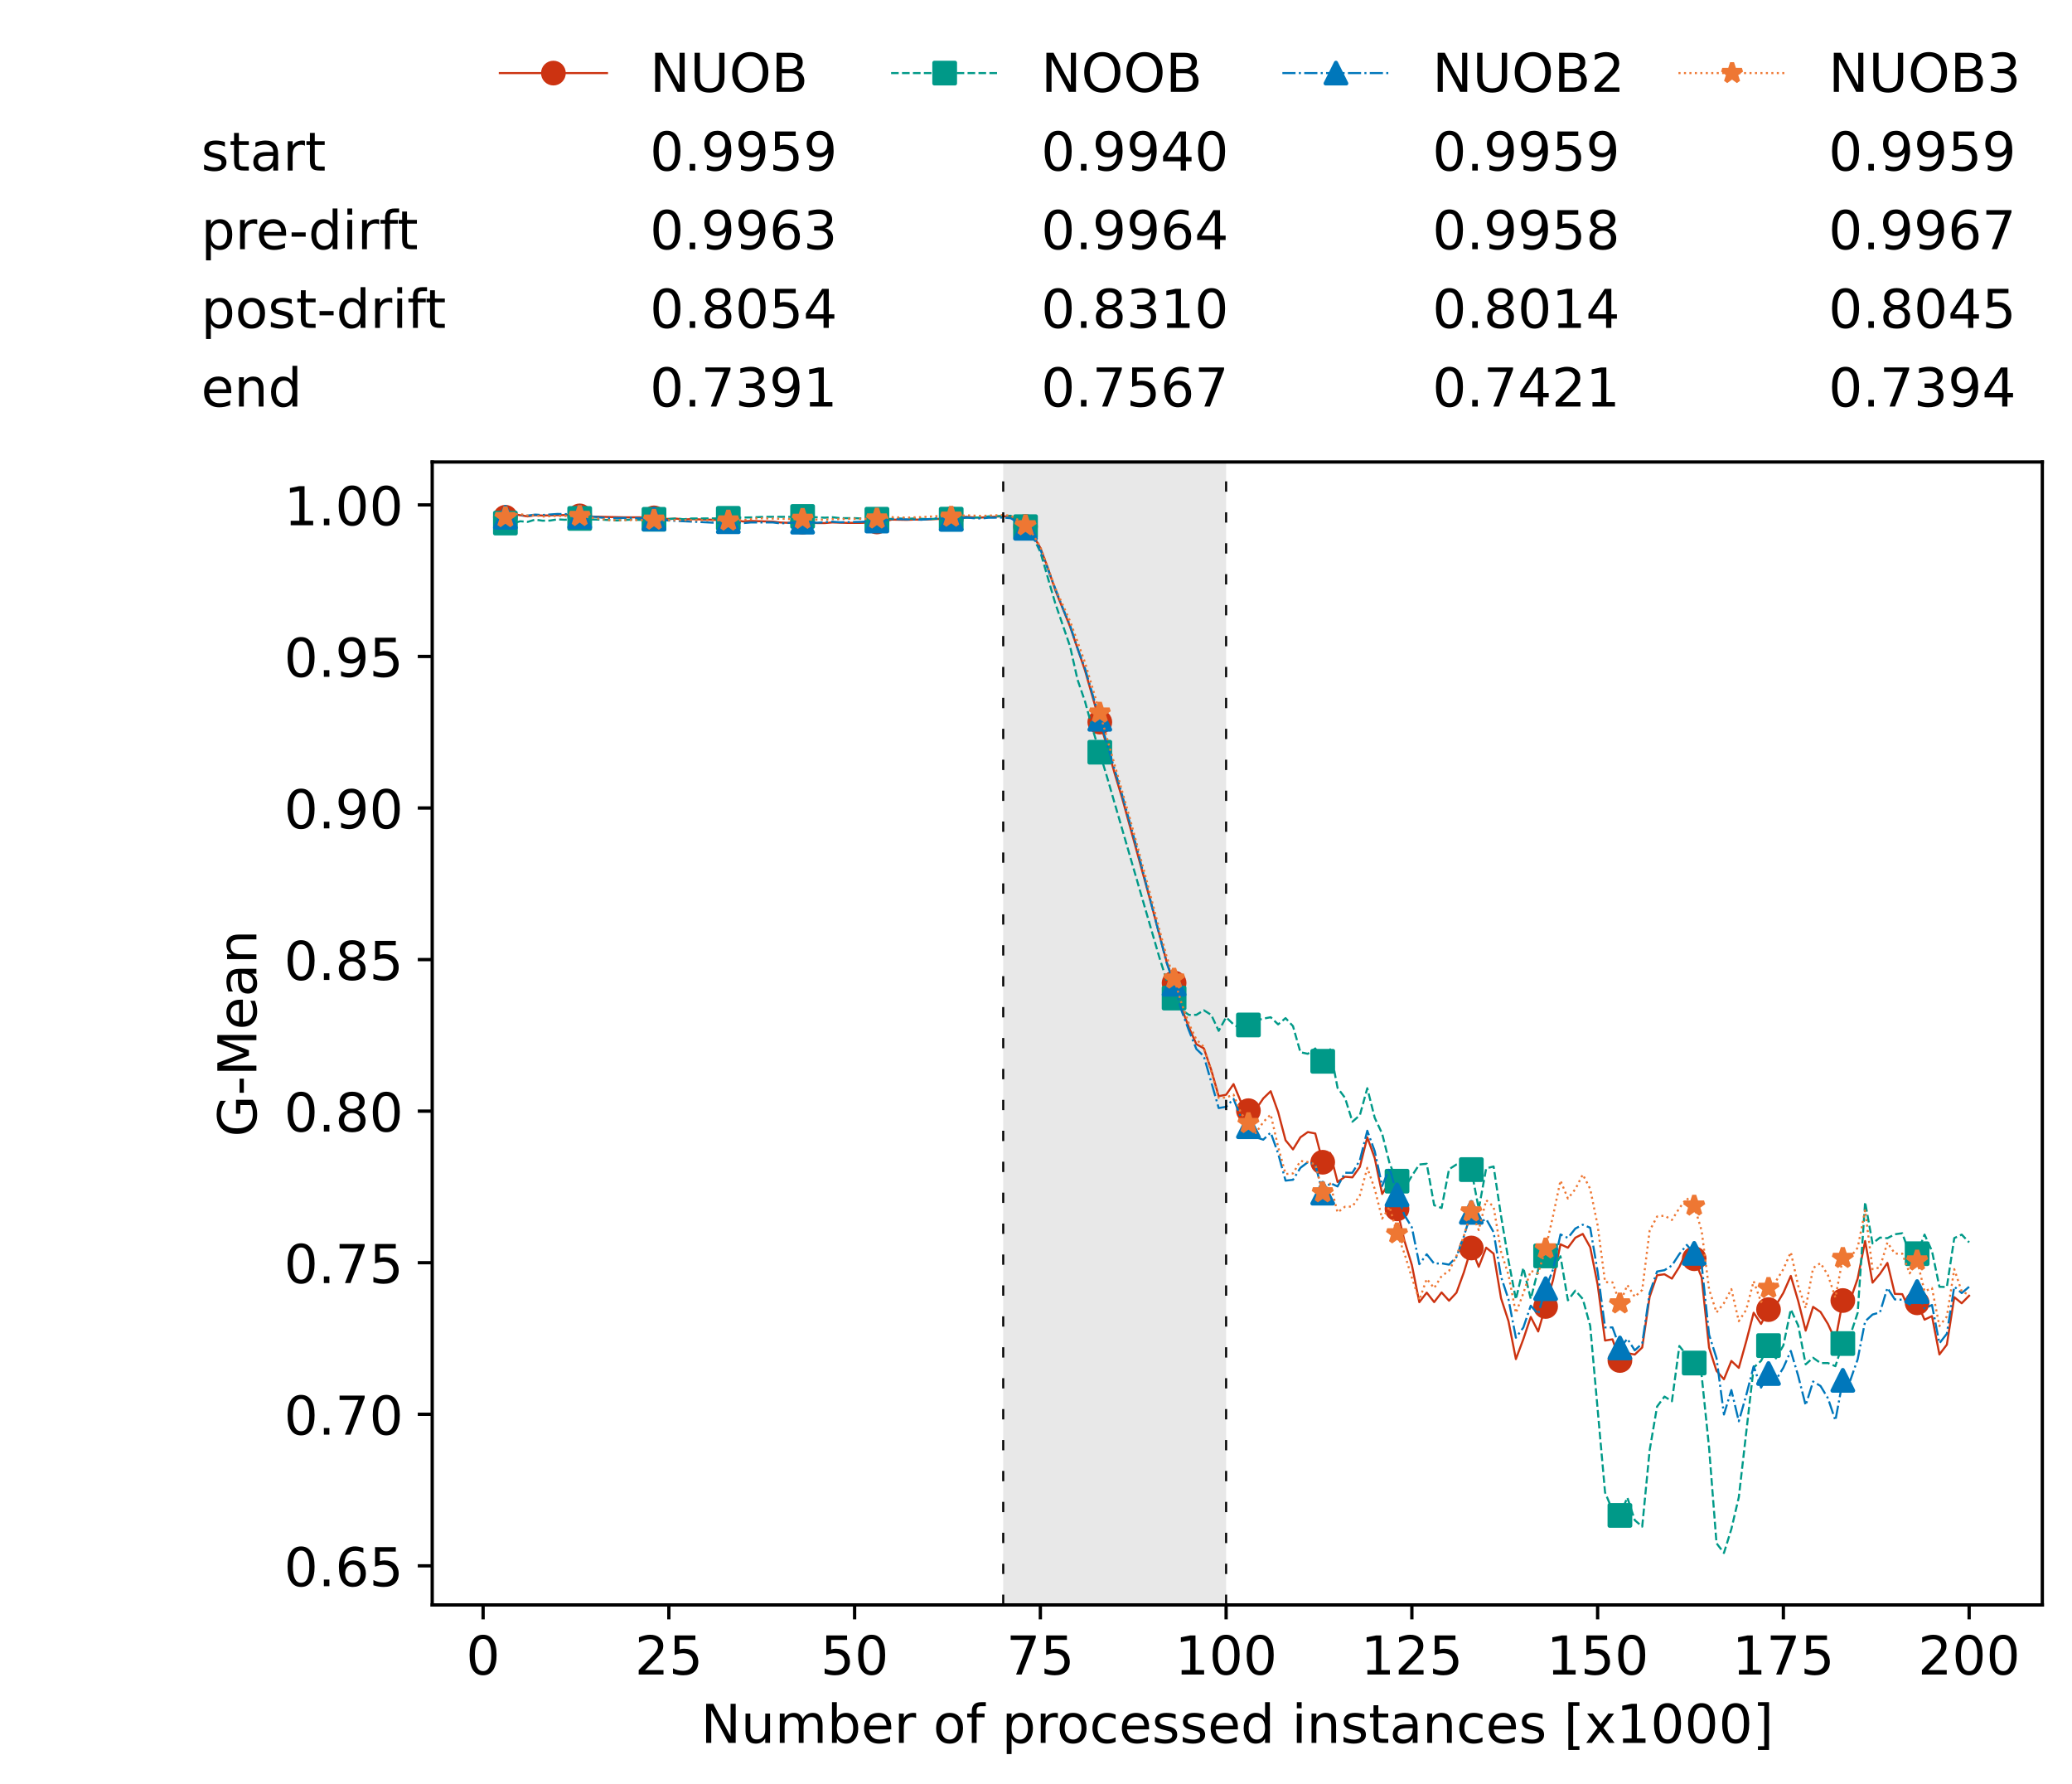 <?xml version="1.0" encoding="utf-8" standalone="no"?>
<!DOCTYPE svg PUBLIC "-//W3C//DTD SVG 1.1//EN"
  "http://www.w3.org/Graphics/SVG/1.1/DTD/svg11.dtd">
<!-- Created with matplotlib (https://matplotlib.org/) -->
<svg height="432.615pt" version="1.1" viewBox="0 0 502.65 432.615" width="502.65pt" xmlns="http://www.w3.org/2000/svg" xmlns:xlink="http://www.w3.org/1999/xlink">
 <defs>
  <style type="text/css">*{stroke-linecap:butt;stroke-linejoin:round;}</style>
 </defs>
 <g id="figure_1">
  <g id="patch_1">
   <path d="M 0 432.615 
L 502.65 432.615 
L 502.65 0 
L 0 0 
z
" style="fill:#ffffff;"/>
  </g>
  <g id="axes_1">
   <g id="patch_2">
    <path d="M 104.85 389.252 
L 495.45 389.252 
L 495.45 112.052 
L 104.85 112.052 
z
" style="fill:#ffffff;"/>
   </g>
   <g id="patch_3">
    <path clip-path="url(#p91e6b26716)" d="M 297.446 389.252 
L 297.446 112.052 
L 243.372 112.052 
L 243.372 389.252 
z
" style="fill:#d3d3d3;opacity:0.5;"/>
   </g>
   <g id="matplotlib.axis_1">
    <g id="xtick_1">
     <g id="line2d_1">
      <defs>
       <path d="M 0 0 
L 0 3.5 
" id="m213895825f" style="stroke:#000000;stroke-width:0.8;"/>
      </defs>
      <g>
       <use style="stroke:#000000;stroke-width:0.8;" x="117.197" xlink:href="#m213895825f" y="389.252"/>
      </g>
     </g>
     <g id="text_1">
      <!-- 0 -->
      <g transform="translate(113.061 406.13)scale(0.13 -0.13)">
       <defs>
        <path d="M 31.781 66.406 
Q 24.172 66.406 20.328 58.906 
Q 16.5 51.422 16.5 36.375 
Q 16.5 21.391 20.328 13.891 
Q 24.172 6.391 31.781 6.391 
Q 39.453 6.391 43.281 13.891 
Q 47.125 21.391 47.125 36.375 
Q 47.125 51.422 43.281 58.906 
Q 39.453 66.406 31.781 66.406 
z
M 31.781 74.219 
Q 44.047 74.219 50.516 64.516 
Q 56.984 54.828 56.984 36.375 
Q 56.984 17.969 50.516 8.266 
Q 44.047 -1.422 31.781 -1.422 
Q 19.531 -1.422 13.062 8.266 
Q 6.594 17.969 6.594 36.375 
Q 6.594 54.828 13.062 64.516 
Q 19.531 74.219 31.781 74.219 
z
" id="DejaVuSans-48"/>
       </defs>
       <use xlink:href="#DejaVuSans-48"/>
      </g>
     </g>
    </g>
    <g id="xtick_2">
     <g id="line2d_2">
      <g>
       <use style="stroke:#000000;stroke-width:0.8;" x="162.259" xlink:href="#m213895825f" y="389.252"/>
      </g>
     </g>
     <g id="text_2">
      <!-- 25 -->
      <g transform="translate(153.988 406.13)scale(0.13 -0.13)">
       <defs>
        <path d="M 19.188 8.297 
L 53.609 8.297 
L 53.609 0 
L 7.328 0 
L 7.328 8.297 
Q 12.938 14.109 22.625 23.891 
Q 32.328 33.688 34.812 36.531 
Q 39.547 41.844 41.422 45.531 
Q 43.312 49.219 43.312 52.781 
Q 43.312 58.594 39.234 62.25 
Q 35.156 65.922 28.609 65.922 
Q 23.969 65.922 18.812 64.312 
Q 13.672 62.703 7.812 59.422 
L 7.812 69.391 
Q 13.766 71.781 18.938 73 
Q 24.125 74.219 28.422 74.219 
Q 39.75 74.219 46.484 68.547 
Q 53.219 62.891 53.219 53.422 
Q 53.219 48.922 51.531 44.891 
Q 49.859 40.875 45.406 35.406 
Q 44.188 33.984 37.641 27.219 
Q 31.109 20.453 19.188 8.297 
z
" id="DejaVuSans-50"/>
        <path d="M 10.797 72.906 
L 49.516 72.906 
L 49.516 64.594 
L 19.828 64.594 
L 19.828 46.734 
Q 21.969 47.469 24.109 47.828 
Q 26.266 48.188 28.422 48.188 
Q 40.625 48.188 47.75 41.5 
Q 54.891 34.812 54.891 23.391 
Q 54.891 11.625 47.562 5.094 
Q 40.234 -1.422 26.906 -1.422 
Q 22.312 -1.422 17.547 -0.641 
Q 12.797 0.141 7.719 1.703 
L 7.719 11.625 
Q 12.109 9.234 16.797 8.062 
Q 21.484 6.891 26.703 6.891 
Q 35.156 6.891 40.078 11.328 
Q 45.016 15.766 45.016 23.391 
Q 45.016 31 40.078 35.438 
Q 35.156 39.891 26.703 39.891 
Q 22.75 39.891 18.812 39.016 
Q 14.891 38.141 10.797 36.281 
z
" id="DejaVuSans-53"/>
       </defs>
       <use xlink:href="#DejaVuSans-50"/>
       <use x="63.623" xlink:href="#DejaVuSans-53"/>
      </g>
     </g>
    </g>
    <g id="xtick_3">
     <g id="line2d_3">
      <g>
       <use style="stroke:#000000;stroke-width:0.8;" x="207.322" xlink:href="#m213895825f" y="389.252"/>
      </g>
     </g>
     <g id="text_3">
      <!-- 50 -->
      <g transform="translate(199.05 406.13)scale(0.13 -0.13)">
       <use xlink:href="#DejaVuSans-53"/>
       <use x="63.623" xlink:href="#DejaVuSans-48"/>
      </g>
     </g>
    </g>
    <g id="xtick_4">
     <g id="line2d_4">
      <g>
       <use style="stroke:#000000;stroke-width:0.8;" x="252.384" xlink:href="#m213895825f" y="389.252"/>
      </g>
     </g>
     <g id="text_4">
      <!-- 75 -->
      <g transform="translate(244.113 406.13)scale(0.13 -0.13)">
       <defs>
        <path d="M 8.203 72.906 
L 55.078 72.906 
L 55.078 68.703 
L 28.609 0 
L 18.312 0 
L 43.219 64.594 
L 8.203 64.594 
z
" id="DejaVuSans-55"/>
       </defs>
       <use xlink:href="#DejaVuSans-55"/>
       <use x="63.623" xlink:href="#DejaVuSans-53"/>
      </g>
     </g>
    </g>
    <g id="xtick_5">
     <g id="line2d_5">
      <g>
       <use style="stroke:#000000;stroke-width:0.8;" x="297.446" xlink:href="#m213895825f" y="389.252"/>
      </g>
     </g>
     <g id="text_5">
      <!-- 100 -->
      <g transform="translate(285.039 406.13)scale(0.13 -0.13)">
       <defs>
        <path d="M 12.406 8.297 
L 28.516 8.297 
L 28.516 63.922 
L 10.984 60.406 
L 10.984 69.391 
L 28.422 72.906 
L 38.281 72.906 
L 38.281 8.297 
L 54.391 8.297 
L 54.391 0 
L 12.406 0 
z
" id="DejaVuSans-49"/>
       </defs>
       <use xlink:href="#DejaVuSans-49"/>
       <use x="63.623" xlink:href="#DejaVuSans-48"/>
       <use x="127.246" xlink:href="#DejaVuSans-48"/>
      </g>
     </g>
    </g>
    <g id="xtick_6">
     <g id="line2d_6">
      <g>
       <use style="stroke:#000000;stroke-width:0.8;" x="342.509" xlink:href="#m213895825f" y="389.252"/>
      </g>
     </g>
     <g id="text_6">
      <!-- 125 -->
      <g transform="translate(330.102 406.13)scale(0.13 -0.13)">
       <use xlink:href="#DejaVuSans-49"/>
       <use x="63.623" xlink:href="#DejaVuSans-50"/>
       <use x="127.246" xlink:href="#DejaVuSans-53"/>
      </g>
     </g>
    </g>
    <g id="xtick_7">
     <g id="line2d_7">
      <g>
       <use style="stroke:#000000;stroke-width:0.8;" x="387.571" xlink:href="#m213895825f" y="389.252"/>
      </g>
     </g>
     <g id="text_7">
      <!-- 150 -->
      <g transform="translate(375.164 406.13)scale(0.13 -0.13)">
       <use xlink:href="#DejaVuSans-49"/>
       <use x="63.623" xlink:href="#DejaVuSans-53"/>
       <use x="127.246" xlink:href="#DejaVuSans-48"/>
      </g>
     </g>
    </g>
    <g id="xtick_8">
     <g id="line2d_8">
      <g>
       <use style="stroke:#000000;stroke-width:0.8;" x="432.633" xlink:href="#m213895825f" y="389.252"/>
      </g>
     </g>
     <g id="text_8">
      <!-- 175 -->
      <g transform="translate(420.226 406.13)scale(0.13 -0.13)">
       <use xlink:href="#DejaVuSans-49"/>
       <use x="63.623" xlink:href="#DejaVuSans-55"/>
       <use x="127.246" xlink:href="#DejaVuSans-53"/>
      </g>
     </g>
    </g>
    <g id="xtick_9">
     <g id="line2d_9">
      <g>
       <use style="stroke:#000000;stroke-width:0.8;" x="477.695" xlink:href="#m213895825f" y="389.252"/>
      </g>
     </g>
     <g id="text_9">
      <!-- 200 -->
      <g transform="translate(465.289 406.13)scale(0.13 -0.13)">
       <use xlink:href="#DejaVuSans-50"/>
       <use x="63.623" xlink:href="#DejaVuSans-48"/>
       <use x="127.246" xlink:href="#DejaVuSans-48"/>
      </g>
     </g>
    </g>
    <g id="text_10">
     <!-- Number of processed instances [x1000] -->
     <g transform="translate(170.025 422.711)scale(0.13 -0.13)">
      <defs>
       <path d="M 9.812 72.906 
L 23.094 72.906 
L 55.422 11.922 
L 55.422 72.906 
L 64.984 72.906 
L 64.984 0 
L 51.703 0 
L 19.391 60.984 
L 19.391 0 
L 9.812 0 
z
" id="DejaVuSans-78"/>
       <path d="M 8.5 21.578 
L 8.5 54.688 
L 17.484 54.688 
L 17.484 21.922 
Q 17.484 14.156 20.5 10.266 
Q 23.531 6.391 29.594 6.391 
Q 36.859 6.391 41.078 11.031 
Q 45.312 15.672 45.312 23.688 
L 45.312 54.688 
L 54.297 54.688 
L 54.297 0 
L 45.312 0 
L 45.312 8.406 
Q 42.047 3.422 37.719 1 
Q 33.406 -1.422 27.688 -1.422 
Q 18.266 -1.422 13.375 4.438 
Q 8.5 10.297 8.5 21.578 
z
M 31.109 56 
z
" id="DejaVuSans-117"/>
       <path d="M 52 44.188 
Q 55.375 50.25 60.062 53.125 
Q 64.75 56 71.094 56 
Q 79.641 56 84.281 50.016 
Q 88.922 44.047 88.922 33.016 
L 88.922 0 
L 79.891 0 
L 79.891 32.719 
Q 79.891 40.578 77.094 44.375 
Q 74.312 48.188 68.609 48.188 
Q 61.625 48.188 57.562 43.547 
Q 53.516 38.922 53.516 30.906 
L 53.516 0 
L 44.484 0 
L 44.484 32.719 
Q 44.484 40.625 41.703 44.406 
Q 38.922 48.188 33.109 48.188 
Q 26.219 48.188 22.156 43.531 
Q 18.109 38.875 18.109 30.906 
L 18.109 0 
L 9.078 0 
L 9.078 54.688 
L 18.109 54.688 
L 18.109 46.188 
Q 21.188 51.219 25.484 53.609 
Q 29.781 56 35.688 56 
Q 41.656 56 45.828 52.969 
Q 50 49.953 52 44.188 
z
" id="DejaVuSans-109"/>
       <path d="M 48.688 27.297 
Q 48.688 37.203 44.609 42.844 
Q 40.531 48.484 33.406 48.484 
Q 26.266 48.484 22.188 42.844 
Q 18.109 37.203 18.109 27.297 
Q 18.109 17.391 22.188 11.75 
Q 26.266 6.109 33.406 6.109 
Q 40.531 6.109 44.609 11.75 
Q 48.688 17.391 48.688 27.297 
z
M 18.109 46.391 
Q 20.953 51.266 25.266 53.625 
Q 29.594 56 35.594 56 
Q 45.562 56 51.781 48.094 
Q 58.016 40.188 58.016 27.297 
Q 58.016 14.406 51.781 6.484 
Q 45.562 -1.422 35.594 -1.422 
Q 29.594 -1.422 25.266 0.953 
Q 20.953 3.328 18.109 8.203 
L 18.109 0 
L 9.078 0 
L 9.078 75.984 
L 18.109 75.984 
z
" id="DejaVuSans-98"/>
       <path d="M 56.203 29.594 
L 56.203 25.203 
L 14.891 25.203 
Q 15.484 15.922 20.484 11.062 
Q 25.484 6.203 34.422 6.203 
Q 39.594 6.203 44.453 7.469 
Q 49.312 8.734 54.109 11.281 
L 54.109 2.781 
Q 49.266 0.734 44.188 -0.344 
Q 39.109 -1.422 33.891 -1.422 
Q 20.797 -1.422 13.156 6.188 
Q 5.516 13.812 5.516 26.812 
Q 5.516 40.234 12.766 48.109 
Q 20.016 56 32.328 56 
Q 43.359 56 49.781 48.891 
Q 56.203 41.797 56.203 29.594 
z
M 47.219 32.234 
Q 47.125 39.594 43.094 43.984 
Q 39.062 48.391 32.422 48.391 
Q 24.906 48.391 20.391 44.141 
Q 15.875 39.891 15.188 32.172 
z
" id="DejaVuSans-101"/>
       <path d="M 41.109 46.297 
Q 39.594 47.172 37.812 47.578 
Q 36.031 48 33.891 48 
Q 26.266 48 22.188 43.047 
Q 18.109 38.094 18.109 28.812 
L 18.109 0 
L 9.078 0 
L 9.078 54.688 
L 18.109 54.688 
L 18.109 46.188 
Q 20.953 51.172 25.484 53.578 
Q 30.031 56 36.531 56 
Q 37.453 56 38.578 55.875 
Q 39.703 55.766 41.062 55.516 
z
" id="DejaVuSans-114"/>
       <path id="DejaVuSans-32"/>
       <path d="M 30.609 48.391 
Q 23.391 48.391 19.188 42.75 
Q 14.984 37.109 14.984 27.297 
Q 14.984 17.484 19.156 11.844 
Q 23.344 6.203 30.609 6.203 
Q 37.797 6.203 41.984 11.859 
Q 46.188 17.531 46.188 27.297 
Q 46.188 37.016 41.984 42.703 
Q 37.797 48.391 30.609 48.391 
z
M 30.609 56 
Q 42.328 56 49.016 48.375 
Q 55.719 40.766 55.719 27.297 
Q 55.719 13.875 49.016 6.219 
Q 42.328 -1.422 30.609 -1.422 
Q 18.844 -1.422 12.172 6.219 
Q 5.516 13.875 5.516 27.297 
Q 5.516 40.766 12.172 48.375 
Q 18.844 56 30.609 56 
z
" id="DejaVuSans-111"/>
       <path d="M 37.109 75.984 
L 37.109 68.5 
L 28.516 68.5 
Q 23.688 68.5 21.797 66.547 
Q 19.922 64.594 19.922 59.516 
L 19.922 54.688 
L 34.719 54.688 
L 34.719 47.703 
L 19.922 47.703 
L 19.922 0 
L 10.891 0 
L 10.891 47.703 
L 2.297 47.703 
L 2.297 54.688 
L 10.891 54.688 
L 10.891 58.5 
Q 10.891 67.625 15.141 71.797 
Q 19.391 75.984 28.609 75.984 
z
" id="DejaVuSans-102"/>
       <path d="M 18.109 8.203 
L 18.109 -20.797 
L 9.078 -20.797 
L 9.078 54.688 
L 18.109 54.688 
L 18.109 46.391 
Q 20.953 51.266 25.266 53.625 
Q 29.594 56 35.594 56 
Q 45.562 56 51.781 48.094 
Q 58.016 40.188 58.016 27.297 
Q 58.016 14.406 51.781 6.484 
Q 45.562 -1.422 35.594 -1.422 
Q 29.594 -1.422 25.266 0.953 
Q 20.953 3.328 18.109 8.203 
z
M 48.688 27.297 
Q 48.688 37.203 44.609 42.844 
Q 40.531 48.484 33.406 48.484 
Q 26.266 48.484 22.188 42.844 
Q 18.109 37.203 18.109 27.297 
Q 18.109 17.391 22.188 11.75 
Q 26.266 6.109 33.406 6.109 
Q 40.531 6.109 44.609 11.75 
Q 48.688 17.391 48.688 27.297 
z
" id="DejaVuSans-112"/>
       <path d="M 48.781 52.594 
L 48.781 44.188 
Q 44.969 46.297 41.141 47.344 
Q 37.312 48.391 33.406 48.391 
Q 24.656 48.391 19.812 42.844 
Q 14.984 37.312 14.984 27.297 
Q 14.984 17.281 19.812 11.734 
Q 24.656 6.203 33.406 6.203 
Q 37.312 6.203 41.141 7.25 
Q 44.969 8.297 48.781 10.406 
L 48.781 2.094 
Q 45.016 0.344 40.984 -0.531 
Q 36.969 -1.422 32.422 -1.422 
Q 20.062 -1.422 12.781 6.344 
Q 5.516 14.109 5.516 27.297 
Q 5.516 40.672 12.859 48.328 
Q 20.219 56 33.016 56 
Q 37.156 56 41.109 55.141 
Q 45.062 54.297 48.781 52.594 
z
" id="DejaVuSans-99"/>
       <path d="M 44.281 53.078 
L 44.281 44.578 
Q 40.484 46.531 36.375 47.5 
Q 32.281 48.484 27.875 48.484 
Q 21.188 48.484 17.844 46.438 
Q 14.5 44.391 14.5 40.281 
Q 14.5 37.156 16.891 35.375 
Q 19.281 33.594 26.516 31.984 
L 29.594 31.297 
Q 39.156 29.25 43.188 25.516 
Q 47.219 21.781 47.219 15.094 
Q 47.219 7.469 41.188 3.016 
Q 35.156 -1.422 24.609 -1.422 
Q 20.219 -1.422 15.453 -0.562 
Q 10.688 0.297 5.422 2 
L 5.422 11.281 
Q 10.406 8.688 15.234 7.391 
Q 20.062 6.109 24.812 6.109 
Q 31.156 6.109 34.562 8.281 
Q 37.984 10.453 37.984 14.406 
Q 37.984 18.062 35.516 20.016 
Q 33.062 21.969 24.703 23.781 
L 21.578 24.516 
Q 13.234 26.266 9.516 29.906 
Q 5.812 33.547 5.812 39.891 
Q 5.812 47.609 11.281 51.797 
Q 16.75 56 26.812 56 
Q 31.781 56 36.172 55.266 
Q 40.578 54.547 44.281 53.078 
z
" id="DejaVuSans-115"/>
       <path d="M 45.406 46.391 
L 45.406 75.984 
L 54.391 75.984 
L 54.391 0 
L 45.406 0 
L 45.406 8.203 
Q 42.578 3.328 38.25 0.953 
Q 33.938 -1.422 27.875 -1.422 
Q 17.969 -1.422 11.734 6.484 
Q 5.516 14.406 5.516 27.297 
Q 5.516 40.188 11.734 48.094 
Q 17.969 56 27.875 56 
Q 33.938 56 38.25 53.625 
Q 42.578 51.266 45.406 46.391 
z
M 14.797 27.297 
Q 14.797 17.391 18.875 11.75 
Q 22.953 6.109 30.078 6.109 
Q 37.203 6.109 41.297 11.75 
Q 45.406 17.391 45.406 27.297 
Q 45.406 37.203 41.297 42.844 
Q 37.203 48.484 30.078 48.484 
Q 22.953 48.484 18.875 42.844 
Q 14.797 37.203 14.797 27.297 
z
" id="DejaVuSans-100"/>
       <path d="M 9.422 54.688 
L 18.406 54.688 
L 18.406 0 
L 9.422 0 
z
M 9.422 75.984 
L 18.406 75.984 
L 18.406 64.594 
L 9.422 64.594 
z
" id="DejaVuSans-105"/>
       <path d="M 54.891 33.016 
L 54.891 0 
L 45.906 0 
L 45.906 32.719 
Q 45.906 40.484 42.875 44.328 
Q 39.844 48.188 33.797 48.188 
Q 26.516 48.188 22.312 43.547 
Q 18.109 38.922 18.109 30.906 
L 18.109 0 
L 9.078 0 
L 9.078 54.688 
L 18.109 54.688 
L 18.109 46.188 
Q 21.344 51.125 25.703 53.562 
Q 30.078 56 35.797 56 
Q 45.219 56 50.047 50.172 
Q 54.891 44.344 54.891 33.016 
z
" id="DejaVuSans-110"/>
       <path d="M 18.312 70.219 
L 18.312 54.688 
L 36.812 54.688 
L 36.812 47.703 
L 18.312 47.703 
L 18.312 18.016 
Q 18.312 11.328 20.141 9.422 
Q 21.969 7.516 27.594 7.516 
L 36.812 7.516 
L 36.812 0 
L 27.594 0 
Q 17.188 0 13.234 3.875 
Q 9.281 7.766 9.281 18.016 
L 9.281 47.703 
L 2.688 47.703 
L 2.688 54.688 
L 9.281 54.688 
L 9.281 70.219 
z
" id="DejaVuSans-116"/>
       <path d="M 34.281 27.484 
Q 23.391 27.484 19.188 25 
Q 14.984 22.516 14.984 16.5 
Q 14.984 11.719 18.141 8.906 
Q 21.297 6.109 26.703 6.109 
Q 34.188 6.109 38.703 11.406 
Q 43.219 16.703 43.219 25.484 
L 43.219 27.484 
z
M 52.203 31.203 
L 52.203 0 
L 43.219 0 
L 43.219 8.297 
Q 40.141 3.328 35.547 0.953 
Q 30.953 -1.422 24.312 -1.422 
Q 15.922 -1.422 10.953 3.297 
Q 6 8.016 6 15.922 
Q 6 25.141 12.172 29.828 
Q 18.359 34.516 30.609 34.516 
L 43.219 34.516 
L 43.219 35.406 
Q 43.219 41.609 39.141 45 
Q 35.062 48.391 27.688 48.391 
Q 23 48.391 18.547 47.266 
Q 14.109 46.141 10.016 43.891 
L 10.016 52.203 
Q 14.938 54.109 19.578 55.047 
Q 24.219 56 28.609 56 
Q 40.484 56 46.344 49.844 
Q 52.203 43.703 52.203 31.203 
z
" id="DejaVuSans-97"/>
       <path d="M 8.594 75.984 
L 29.297 75.984 
L 29.297 69 
L 17.578 69 
L 17.578 -6.203 
L 29.297 -6.203 
L 29.297 -13.188 
L 8.594 -13.188 
z
" id="DejaVuSans-91"/>
       <path d="M 54.891 54.688 
L 35.109 28.078 
L 55.906 0 
L 45.312 0 
L 29.391 21.484 
L 13.484 0 
L 2.875 0 
L 24.125 28.609 
L 4.688 54.688 
L 15.281 54.688 
L 29.781 35.203 
L 44.281 54.688 
z
" id="DejaVuSans-120"/>
       <path d="M 30.422 75.984 
L 30.422 -13.188 
L 9.719 -13.188 
L 9.719 -6.203 
L 21.391 -6.203 
L 21.391 69 
L 9.719 69 
L 9.719 75.984 
z
" id="DejaVuSans-93"/>
      </defs>
      <use xlink:href="#DejaVuSans-78"/>
      <use x="74.805" xlink:href="#DejaVuSans-117"/>
      <use x="138.184" xlink:href="#DejaVuSans-109"/>
      <use x="235.596" xlink:href="#DejaVuSans-98"/>
      <use x="299.072" xlink:href="#DejaVuSans-101"/>
      <use x="360.596" xlink:href="#DejaVuSans-114"/>
      <use x="401.709" xlink:href="#DejaVuSans-32"/>
      <use x="433.496" xlink:href="#DejaVuSans-111"/>
      <use x="494.678" xlink:href="#DejaVuSans-102"/>
      <use x="529.883" xlink:href="#DejaVuSans-32"/>
      <use x="561.67" xlink:href="#DejaVuSans-112"/>
      <use x="625.146" xlink:href="#DejaVuSans-114"/>
      <use x="664.01" xlink:href="#DejaVuSans-111"/>
      <use x="725.191" xlink:href="#DejaVuSans-99"/>
      <use x="780.172" xlink:href="#DejaVuSans-101"/>
      <use x="841.695" xlink:href="#DejaVuSans-115"/>
      <use x="893.795" xlink:href="#DejaVuSans-115"/>
      <use x="945.895" xlink:href="#DejaVuSans-101"/>
      <use x="1007.418" xlink:href="#DejaVuSans-100"/>
      <use x="1070.895" xlink:href="#DejaVuSans-32"/>
      <use x="1102.682" xlink:href="#DejaVuSans-105"/>
      <use x="1130.465" xlink:href="#DejaVuSans-110"/>
      <use x="1193.844" xlink:href="#DejaVuSans-115"/>
      <use x="1245.943" xlink:href="#DejaVuSans-116"/>
      <use x="1285.152" xlink:href="#DejaVuSans-97"/>
      <use x="1346.432" xlink:href="#DejaVuSans-110"/>
      <use x="1409.811" xlink:href="#DejaVuSans-99"/>
      <use x="1464.791" xlink:href="#DejaVuSans-101"/>
      <use x="1526.314" xlink:href="#DejaVuSans-115"/>
      <use x="1578.414" xlink:href="#DejaVuSans-32"/>
      <use x="1610.201" xlink:href="#DejaVuSans-91"/>
      <use x="1649.215" xlink:href="#DejaVuSans-120"/>
      <use x="1708.395" xlink:href="#DejaVuSans-49"/>
      <use x="1772.018" xlink:href="#DejaVuSans-48"/>
      <use x="1835.641" xlink:href="#DejaVuSans-48"/>
      <use x="1899.264" xlink:href="#DejaVuSans-48"/>
      <use x="1962.887" xlink:href="#DejaVuSans-93"/>
     </g>
    </g>
   </g>
   <g id="matplotlib.axis_2">
    <g id="ytick_1">
     <g id="line2d_10">
      <defs>
       <path d="M 0 0 
L -3.5 0 
" id="me008e8ee35" style="stroke:#000000;stroke-width:0.8;"/>
      </defs>
      <g>
       <use style="stroke:#000000;stroke-width:0.8;" x="104.85" xlink:href="#me008e8ee35" y="379.77"/>
      </g>
     </g>
     <g id="text_11">
      <!-- 0.65 -->
      <g transform="translate(68.905 384.709)scale(0.13 -0.13)">
       <defs>
        <path d="M 10.688 12.406 
L 21 12.406 
L 21 0 
L 10.688 0 
z
" id="DejaVuSans-46"/>
        <path d="M 33.016 40.375 
Q 26.375 40.375 22.484 35.828 
Q 18.609 31.297 18.609 23.391 
Q 18.609 15.531 22.484 10.953 
Q 26.375 6.391 33.016 6.391 
Q 39.656 6.391 43.531 10.953 
Q 47.406 15.531 47.406 23.391 
Q 47.406 31.297 43.531 35.828 
Q 39.656 40.375 33.016 40.375 
z
M 52.594 71.297 
L 52.594 62.312 
Q 48.875 64.062 45.094 64.984 
Q 41.312 65.922 37.594 65.922 
Q 27.828 65.922 22.672 59.328 
Q 17.531 52.734 16.797 39.406 
Q 19.672 43.656 24.016 45.922 
Q 28.375 48.188 33.594 48.188 
Q 44.578 48.188 50.953 41.516 
Q 57.328 34.859 57.328 23.391 
Q 57.328 12.156 50.688 5.359 
Q 44.047 -1.422 33.016 -1.422 
Q 20.359 -1.422 13.672 8.266 
Q 6.984 17.969 6.984 36.375 
Q 6.984 53.656 15.188 63.938 
Q 23.391 74.219 37.203 74.219 
Q 40.922 74.219 44.703 73.484 
Q 48.484 72.75 52.594 71.297 
z
" id="DejaVuSans-54"/>
       </defs>
       <use xlink:href="#DejaVuSans-48"/>
       <use x="63.623" xlink:href="#DejaVuSans-46"/>
       <use x="95.41" xlink:href="#DejaVuSans-54"/>
       <use x="159.033" xlink:href="#DejaVuSans-53"/>
      </g>
     </g>
    </g>
    <g id="ytick_2">
     <g id="line2d_11">
      <g>
       <use style="stroke:#000000;stroke-width:0.8;" x="104.85" xlink:href="#me008e8ee35" y="343.01"/>
      </g>
     </g>
     <g id="text_12">
      <!-- 0.70 -->
      <g transform="translate(68.905 347.949)scale(0.13 -0.13)">
       <use xlink:href="#DejaVuSans-48"/>
       <use x="63.623" xlink:href="#DejaVuSans-46"/>
       <use x="95.41" xlink:href="#DejaVuSans-55"/>
       <use x="159.033" xlink:href="#DejaVuSans-48"/>
      </g>
     </g>
    </g>
    <g id="ytick_3">
     <g id="line2d_12">
      <g>
       <use style="stroke:#000000;stroke-width:0.8;" x="104.85" xlink:href="#me008e8ee35" y="306.25"/>
      </g>
     </g>
     <g id="text_13">
      <!-- 0.75 -->
      <g transform="translate(68.905 311.189)scale(0.13 -0.13)">
       <use xlink:href="#DejaVuSans-48"/>
       <use x="63.623" xlink:href="#DejaVuSans-46"/>
       <use x="95.41" xlink:href="#DejaVuSans-55"/>
       <use x="159.033" xlink:href="#DejaVuSans-53"/>
      </g>
     </g>
    </g>
    <g id="ytick_4">
     <g id="line2d_13">
      <g>
       <use style="stroke:#000000;stroke-width:0.8;" x="104.85" xlink:href="#me008e8ee35" y="269.49"/>
      </g>
     </g>
     <g id="text_14">
      <!-- 0.80 -->
      <g transform="translate(68.905 274.429)scale(0.13 -0.13)">
       <defs>
        <path d="M 31.781 34.625 
Q 24.75 34.625 20.719 30.859 
Q 16.703 27.094 16.703 20.516 
Q 16.703 13.922 20.719 10.156 
Q 24.75 6.391 31.781 6.391 
Q 38.812 6.391 42.859 10.172 
Q 46.922 13.969 46.922 20.516 
Q 46.922 27.094 42.891 30.859 
Q 38.875 34.625 31.781 34.625 
z
M 21.922 38.812 
Q 15.578 40.375 12.031 44.719 
Q 8.5 49.078 8.5 55.328 
Q 8.5 64.062 14.719 69.141 
Q 20.953 74.219 31.781 74.219 
Q 42.672 74.219 48.875 69.141 
Q 55.078 64.062 55.078 55.328 
Q 55.078 49.078 51.531 44.719 
Q 48 40.375 41.703 38.812 
Q 48.828 37.156 52.797 32.312 
Q 56.781 27.484 56.781 20.516 
Q 56.781 9.906 50.312 4.234 
Q 43.844 -1.422 31.781 -1.422 
Q 19.734 -1.422 13.25 4.234 
Q 6.781 9.906 6.781 20.516 
Q 6.781 27.484 10.781 32.312 
Q 14.797 37.156 21.922 38.812 
z
M 18.312 54.391 
Q 18.312 48.734 21.844 45.562 
Q 25.391 42.391 31.781 42.391 
Q 38.141 42.391 41.719 45.562 
Q 45.312 48.734 45.312 54.391 
Q 45.312 60.062 41.719 63.234 
Q 38.141 66.406 31.781 66.406 
Q 25.391 66.406 21.844 63.234 
Q 18.312 60.062 18.312 54.391 
z
" id="DejaVuSans-56"/>
       </defs>
       <use xlink:href="#DejaVuSans-48"/>
       <use x="63.623" xlink:href="#DejaVuSans-46"/>
       <use x="95.41" xlink:href="#DejaVuSans-56"/>
       <use x="159.033" xlink:href="#DejaVuSans-48"/>
      </g>
     </g>
    </g>
    <g id="ytick_5">
     <g id="line2d_14">
      <g>
       <use style="stroke:#000000;stroke-width:0.8;" x="104.85" xlink:href="#me008e8ee35" y="232.731"/>
      </g>
     </g>
     <g id="text_15">
      <!-- 0.85 -->
      <g transform="translate(68.905 237.67)scale(0.13 -0.13)">
       <use xlink:href="#DejaVuSans-48"/>
       <use x="63.623" xlink:href="#DejaVuSans-46"/>
       <use x="95.41" xlink:href="#DejaVuSans-56"/>
       <use x="159.033" xlink:href="#DejaVuSans-53"/>
      </g>
     </g>
    </g>
    <g id="ytick_6">
     <g id="line2d_15">
      <g>
       <use style="stroke:#000000;stroke-width:0.8;" x="104.85" xlink:href="#me008e8ee35" y="195.971"/>
      </g>
     </g>
     <g id="text_16">
      <!-- 0.90 -->
      <g transform="translate(68.905 200.91)scale(0.13 -0.13)">
       <defs>
        <path d="M 10.984 1.516 
L 10.984 10.5 
Q 14.703 8.734 18.5 7.812 
Q 22.312 6.891 25.984 6.891 
Q 35.75 6.891 40.891 13.453 
Q 46.047 20.016 46.781 33.406 
Q 43.953 29.203 39.594 26.953 
Q 35.25 24.703 29.984 24.703 
Q 19.047 24.703 12.672 31.312 
Q 6.297 37.938 6.297 49.422 
Q 6.297 60.641 12.938 67.422 
Q 19.578 74.219 30.609 74.219 
Q 43.266 74.219 49.922 64.516 
Q 56.594 54.828 56.594 36.375 
Q 56.594 19.141 48.406 8.859 
Q 40.234 -1.422 26.422 -1.422 
Q 22.703 -1.422 18.891 -0.688 
Q 15.094 0.047 10.984 1.516 
z
M 30.609 32.422 
Q 37.25 32.422 41.125 36.953 
Q 45.016 41.5 45.016 49.422 
Q 45.016 57.281 41.125 61.844 
Q 37.25 66.406 30.609 66.406 
Q 23.969 66.406 20.094 61.844 
Q 16.219 57.281 16.219 49.422 
Q 16.219 41.5 20.094 36.953 
Q 23.969 32.422 30.609 32.422 
z
" id="DejaVuSans-57"/>
       </defs>
       <use xlink:href="#DejaVuSans-48"/>
       <use x="63.623" xlink:href="#DejaVuSans-46"/>
       <use x="95.41" xlink:href="#DejaVuSans-57"/>
       <use x="159.033" xlink:href="#DejaVuSans-48"/>
      </g>
     </g>
    </g>
    <g id="ytick_7">
     <g id="line2d_16">
      <g>
       <use style="stroke:#000000;stroke-width:0.8;" x="104.85" xlink:href="#me008e8ee35" y="159.211"/>
      </g>
     </g>
     <g id="text_17">
      <!-- 0.95 -->
      <g transform="translate(68.905 164.15)scale(0.13 -0.13)">
       <use xlink:href="#DejaVuSans-48"/>
       <use x="63.623" xlink:href="#DejaVuSans-46"/>
       <use x="95.41" xlink:href="#DejaVuSans-57"/>
       <use x="159.033" xlink:href="#DejaVuSans-53"/>
      </g>
     </g>
    </g>
    <g id="ytick_8">
     <g id="line2d_17">
      <g>
       <use style="stroke:#000000;stroke-width:0.8;" x="104.85" xlink:href="#me008e8ee35" y="122.451"/>
      </g>
     </g>
     <g id="text_18">
      <!-- 1.00 -->
      <g transform="translate(68.905 127.39)scale(0.13 -0.13)">
       <use xlink:href="#DejaVuSans-49"/>
       <use x="63.623" xlink:href="#DejaVuSans-46"/>
       <use x="95.41" xlink:href="#DejaVuSans-48"/>
       <use x="159.033" xlink:href="#DejaVuSans-48"/>
      </g>
     </g>
    </g>
    <g id="text_19">
     <!-- G-Mean -->
     <g transform="translate(62.201 275.744)rotate(-90)scale(0.13 -0.13)">
      <defs>
       <path d="M 59.516 10.406 
L 59.516 29.984 
L 43.406 29.984 
L 43.406 38.094 
L 69.281 38.094 
L 69.281 6.781 
Q 63.578 2.734 56.688 0.656 
Q 49.812 -1.422 42 -1.422 
Q 24.906 -1.422 15.25 8.562 
Q 5.609 18.562 5.609 36.375 
Q 5.609 54.25 15.25 64.234 
Q 24.906 74.219 42 74.219 
Q 49.125 74.219 55.547 72.453 
Q 61.969 70.703 67.391 67.281 
L 67.391 56.781 
Q 61.922 61.422 55.766 63.766 
Q 49.609 66.109 42.828 66.109 
Q 29.438 66.109 22.719 58.641 
Q 16.016 51.172 16.016 36.375 
Q 16.016 21.625 22.719 14.156 
Q 29.438 6.688 42.828 6.688 
Q 48.047 6.688 52.141 7.594 
Q 56.25 8.5 59.516 10.406 
z
" id="DejaVuSans-71"/>
       <path d="M 4.891 31.391 
L 31.203 31.391 
L 31.203 23.391 
L 4.891 23.391 
z
" id="DejaVuSans-45"/>
       <path d="M 9.812 72.906 
L 24.516 72.906 
L 43.109 23.297 
L 61.812 72.906 
L 76.516 72.906 
L 76.516 0 
L 66.891 0 
L 66.891 64.016 
L 48.094 14.016 
L 38.188 14.016 
L 19.391 64.016 
L 19.391 0 
L 9.812 0 
z
" id="DejaVuSans-77"/>
      </defs>
      <use xlink:href="#DejaVuSans-71"/>
      <use x="77.49" xlink:href="#DejaVuSans-45"/>
      <use x="113.574" xlink:href="#DejaVuSans-77"/>
      <use x="199.854" xlink:href="#DejaVuSans-101"/>
      <use x="261.377" xlink:href="#DejaVuSans-97"/>
      <use x="322.656" xlink:href="#DejaVuSans-110"/>
     </g>
    </g>
   </g>
   <g id="line2d_18"/>
   <g id="line2d_19"/>
   <g id="line2d_20"/>
   <g id="line2d_21"/>
   <g id="line2d_22"/>
   <g id="line2d_23">
    <path clip-path="url(#p91e6b26716)" d="M 122.605 125.452 
L 124.407 124.688 
L 128.012 125.24 
L 129.815 124.966 
L 131.617 125.037 
L 138.827 124.876 
L 142.432 125.261 
L 151.444 125.472 
L 155.049 125.466 
L 162.259 125.87 
L 164.062 125.794 
L 165.864 125.983 
L 167.667 125.909 
L 176.679 126.175 
L 178.482 126.183 
L 180.284 126.464 
L 182.087 126.355 
L 187.494 126.5 
L 189.297 126.718 
L 191.099 126.796 
L 192.902 126.648 
L 194.704 126.65 
L 198.309 126.86 
L 200.112 126.859 
L 201.914 126.71 
L 205.519 126.818 
L 209.124 126.813 
L 212.729 126.592 
L 214.532 126.443 
L 216.334 126.02 
L 219.939 126.087 
L 221.742 126.008 
L 223.544 126.042 
L 228.952 125.807 
L 230.754 125.85 
L 234.359 125.338 
L 236.162 125.489 
L 237.964 125.525 
L 243.372 125.199 
L 245.174 125.349 
L 246.976 126.303 
L 248.779 127.711 
L 250.581 129.764 
L 252.384 132.885 
L 254.186 137.701 
L 255.989 143.085 
L 259.594 151.995 
L 263.199 162.561 
L 266.804 175.133 
L 268.606 181.159 
L 270.409 187.599 
L 272.211 193.515 
L 279.421 219.738 
L 283.026 233.304 
L 284.829 238.407 
L 286.631 244.463 
L 288.434 249.207 
L 290.236 253.264 
L 292.039 254.253 
L 293.841 259.508 
L 295.644 265.864 
L 297.446 265.513 
L 299.249 262.926 
L 301.051 267.279 
L 302.854 269.379 
L 304.656 269.079 
L 306.459 266.407 
L 308.261 264.66 
L 310.064 269.711 
L 311.866 276.552 
L 313.669 278.77 
L 315.471 275.836 
L 317.274 274.563 
L 319.076 274.907 
L 320.879 281.883 
L 322.681 279.634 
L 324.484 286.685 
L 326.286 285.401 
L 328.089 285.55 
L 329.891 283.008 
L 331.694 275.847 
L 333.496 280.877 
L 335.299 289.578 
L 337.101 286.71 
L 338.904 293.197 
L 340.706 300.914 
L 342.509 306.811 
L 344.311 315.826 
L 346.114 313.506 
L 347.916 315.809 
L 349.719 313.459 
L 351.521 315.463 
L 353.324 313.525 
L 355.126 308.573 
L 356.928 302.68 
L 358.731 307.248 
L 360.533 302.599 
L 362.336 304.057 
L 364.138 314.864 
L 365.941 320.409 
L 367.743 329.634 
L 369.546 324.798 
L 371.348 319.408 
L 373.151 322.928 
L 376.756 310.431 
L 378.558 301.778 
L 380.361 302.615 
L 382.163 300.193 
L 383.966 299.267 
L 385.768 302.493 
L 387.571 311.539 
L 389.373 325.126 
L 391.176 324.828 
L 392.978 329.967 
L 394.781 328.191 
L 396.583 328.52 
L 398.386 326.814 
L 400.188 314.53 
L 401.991 309.295 
L 403.793 309.054 
L 405.596 310.106 
L 407.398 307.253 
L 409.201 303.38 
L 411.003 305.286 
L 412.806 309.806 
L 414.608 326.855 
L 416.411 332.491 
L 418.213 334.524 
L 420.016 330.072 
L 421.818 331.758 
L 423.621 325.318 
L 425.423 318.382 
L 427.226 321.092 
L 429.028 317.629 
L 430.831 316.567 
L 432.633 313.55 
L 434.436 309.455 
L 436.238 315.576 
L 438.041 322.725 
L 439.843 316.958 
L 441.646 318.197 
L 443.448 321.12 
L 445.251 325.076 
L 447.053 315.422 
L 448.856 315.307 
L 450.658 310.095 
L 452.461 300.992 
L 454.263 311.09 
L 456.066 308.951 
L 457.868 306.295 
L 459.671 313.809 
L 461.473 313.877 
L 463.276 317.776 
L 465.078 315.984 
L 466.881 320.062 
L 468.683 319.205 
L 470.485 328.502 
L 472.288 326.127 
L 474.09 314.604 
L 475.893 316.085 
L 477.695 314.261 
L 477.695 314.261 
" style="fill:none;stroke:#cc3311;stroke-linecap:square;stroke-width:0.5;"/>
    <defs>
     <path d="M 0 2.5 
C 0.663 2.5 1.299 2.237 1.768 1.768 
C 2.237 1.299 2.5 0.663 2.5 0 
C 2.5 -0.663 2.237 -1.299 1.768 -1.768 
C 1.299 -2.237 0.663 -2.5 0 -2.5 
C -0.663 -2.5 -1.299 -2.237 -1.768 -1.768 
C -2.237 -1.299 -2.5 -0.663 -2.5 0 
C -2.5 0.663 -2.237 1.299 -1.768 1.768 
C -1.299 2.237 -0.663 2.5 0 2.5 
z
" id="m8eaa21fe06" style="stroke:#cc3311;"/>
    </defs>
    <g clip-path="url(#p91e6b26716)">
     <use style="fill:#cc3311;stroke:#cc3311;" x="122.605" xlink:href="#m8eaa21fe06" y="125.452"/>
     <use style="fill:#cc3311;stroke:#cc3311;" x="140.629" xlink:href="#m8eaa21fe06" y="125.122"/>
     <use style="fill:#cc3311;stroke:#cc3311;" x="158.654" xlink:href="#m8eaa21fe06" y="125.604"/>
     <use style="fill:#cc3311;stroke:#cc3311;" x="176.679" xlink:href="#m8eaa21fe06" y="126.175"/>
     <use style="fill:#cc3311;stroke:#cc3311;" x="194.704" xlink:href="#m8eaa21fe06" y="126.65"/>
     <use style="fill:#cc3311;stroke:#cc3311;" x="212.729" xlink:href="#m8eaa21fe06" y="126.592"/>
     <use style="fill:#cc3311;stroke:#cc3311;" x="230.754" xlink:href="#m8eaa21fe06" y="125.85"/>
     <use style="fill:#cc3311;stroke:#cc3311;" x="248.779" xlink:href="#m8eaa21fe06" y="127.711"/>
     <use style="fill:#cc3311;stroke:#cc3311;" x="266.804" xlink:href="#m8eaa21fe06" y="175.133"/>
     <use style="fill:#cc3311;stroke:#cc3311;" x="284.829" xlink:href="#m8eaa21fe06" y="238.407"/>
     <use style="fill:#cc3311;stroke:#cc3311;" x="302.854" xlink:href="#m8eaa21fe06" y="269.379"/>
     <use style="fill:#cc3311;stroke:#cc3311;" x="320.879" xlink:href="#m8eaa21fe06" y="281.883"/>
     <use style="fill:#cc3311;stroke:#cc3311;" x="338.904" xlink:href="#m8eaa21fe06" y="293.197"/>
     <use style="fill:#cc3311;stroke:#cc3311;" x="356.928" xlink:href="#m8eaa21fe06" y="302.68"/>
     <use style="fill:#cc3311;stroke:#cc3311;" x="374.953" xlink:href="#m8eaa21fe06" y="316.866"/>
     <use style="fill:#cc3311;stroke:#cc3311;" x="392.978" xlink:href="#m8eaa21fe06" y="329.967"/>
     <use style="fill:#cc3311;stroke:#cc3311;" x="411.003" xlink:href="#m8eaa21fe06" y="305.286"/>
     <use style="fill:#cc3311;stroke:#cc3311;" x="429.028" xlink:href="#m8eaa21fe06" y="317.629"/>
     <use style="fill:#cc3311;stroke:#cc3311;" x="447.053" xlink:href="#m8eaa21fe06" y="315.422"/>
     <use style="fill:#cc3311;stroke:#cc3311;" x="465.078" xlink:href="#m8eaa21fe06" y="315.984"/>
    </g>
   </g>
   <g id="line2d_24"/>
   <g id="line2d_25"/>
   <g id="line2d_26"/>
   <g id="line2d_27"/>
   <g id="line2d_28">
    <path clip-path="url(#p91e6b26716)" d="M 122.605 126.864 
L 124.407 126.939 
L 126.21 126.423 
L 128.012 126.574 
L 129.815 126.033 
L 131.617 126.285 
L 133.419 126.261 
L 135.222 125.959 
L 137.024 126.062 
L 140.629 125.738 
L 142.432 125.963 
L 146.037 126.038 
L 149.642 126.227 
L 153.247 126.011 
L 155.049 126.094 
L 160.457 125.869 
L 162.259 125.87 
L 164.062 125.751 
L 165.864 125.938 
L 167.667 125.757 
L 176.679 125.719 
L 178.482 125.566 
L 182.087 125.489 
L 185.692 125.342 
L 196.507 125.373 
L 200.112 125.561 
L 201.914 125.448 
L 203.717 125.665 
L 207.322 125.667 
L 210.927 125.85 
L 214.532 125.93 
L 218.137 125.753 
L 219.939 125.832 
L 221.742 125.76 
L 225.347 125.913 
L 227.149 125.805 
L 230.754 125.917 
L 234.359 125.574 
L 237.964 125.498 
L 239.767 125.244 
L 245.174 125.089 
L 246.976 126.095 
L 248.779 127.737 
L 250.581 130.15 
L 252.384 133.892 
L 255.989 146.283 
L 259.594 156.791 
L 261.396 164.835 
L 263.199 170.09 
L 265.001 176.624 
L 268.606 188.615 
L 281.224 232.111 
L 283.026 237.788 
L 284.829 242.061 
L 286.631 244.923 
L 288.434 246.145 
L 290.236 246.137 
L 292.039 245.025 
L 293.841 246.15 
L 295.644 250.019 
L 297.446 246.725 
L 299.249 248.455 
L 301.051 249.547 
L 304.656 247.525 
L 306.459 247.054 
L 308.261 246.717 
L 310.064 248.45 
L 311.866 246.932 
L 313.669 248.878 
L 315.471 255.212 
L 317.274 255.581 
L 319.076 254.286 
L 320.879 257.393 
L 322.681 254.497 
L 324.484 263.855 
L 326.286 266.253 
L 328.089 272.046 
L 329.891 270.47 
L 331.694 263.929 
L 333.496 271.103 
L 335.299 274.954 
L 337.101 282.166 
L 338.904 286.477 
L 340.706 288.207 
L 342.509 285.195 
L 344.311 282.43 
L 346.114 282.256 
L 347.916 292.307 
L 349.719 292.976 
L 351.521 283.591 
L 353.324 282.427 
L 355.126 281.927 
L 356.928 283.669 
L 358.731 293.241 
L 360.533 283.365 
L 362.336 282.911 
L 364.138 294.887 
L 365.941 305.679 
L 367.743 315.15 
L 369.546 307.474 
L 371.348 315.038 
L 373.151 307.921 
L 374.953 304.605 
L 376.756 307.532 
L 378.558 304.69 
L 380.361 315.367 
L 382.163 313.018 
L 383.966 315.033 
L 385.768 321.539 
L 389.373 361.979 
L 391.176 366.307 
L 392.978 367.536 
L 394.781 363.192 
L 396.583 368.694 
L 398.386 370.262 
L 400.188 351.753 
L 401.991 341.136 
L 403.793 338.72 
L 405.596 339.851 
L 407.398 326.453 
L 409.201 328.7 
L 411.003 330.583 
L 412.806 333.585 
L 414.608 351.122 
L 416.411 374.289 
L 418.213 376.652 
L 420.016 370.837 
L 421.818 363.137 
L 425.423 331.68 
L 427.226 330.051 
L 429.028 326.356 
L 430.831 329.457 
L 432.633 326.315 
L 434.436 317.571 
L 436.238 321.508 
L 438.041 330.898 
L 439.843 329.305 
L 441.646 330.587 
L 443.448 330.587 
L 445.251 331.341 
L 447.053 325.858 
L 448.856 323.848 
L 450.658 318.402 
L 452.461 291.537 
L 454.263 301.581 
L 456.066 300.152 
L 457.868 300.303 
L 459.671 299.352 
L 461.473 299.102 
L 463.276 304.093 
L 465.078 304.065 
L 466.881 299.429 
L 468.683 303.419 
L 470.485 312.09 
L 472.288 312.147 
L 474.09 300.28 
L 475.893 299.431 
L 477.695 301.32 
L 477.695 301.32 
" style="fill:none;stroke:#009988;stroke-dasharray:1.85,0.8;stroke-dashoffset:0;stroke-width:0.5;"/>
    <defs>
     <path d="M -2.5 2.5 
L 2.5 2.5 
L 2.5 -2.5 
L -2.5 -2.5 
z
" id="m09babba734" style="stroke:#009988;stroke-linejoin:miter;"/>
    </defs>
    <g clip-path="url(#p91e6b26716)">
     <use style="fill:#009988;stroke:#009988;stroke-linejoin:miter;" x="122.605" xlink:href="#m09babba734" y="126.864"/>
     <use style="fill:#009988;stroke:#009988;stroke-linejoin:miter;" x="140.629" xlink:href="#m09babba734" y="125.738"/>
     <use style="fill:#009988;stroke:#009988;stroke-linejoin:miter;" x="158.654" xlink:href="#m09babba734" y="125.95"/>
     <use style="fill:#009988;stroke:#009988;stroke-linejoin:miter;" x="176.679" xlink:href="#m09babba734" y="125.719"/>
     <use style="fill:#009988;stroke:#009988;stroke-linejoin:miter;" x="194.704" xlink:href="#m09babba734" y="125.262"/>
     <use style="fill:#009988;stroke:#009988;stroke-linejoin:miter;" x="212.729" xlink:href="#m09babba734" y="125.926"/>
     <use style="fill:#009988;stroke:#009988;stroke-linejoin:miter;" x="230.754" xlink:href="#m09babba734" y="125.917"/>
     <use style="fill:#009988;stroke:#009988;stroke-linejoin:miter;" x="248.779" xlink:href="#m09babba734" y="127.737"/>
     <use style="fill:#009988;stroke:#009988;stroke-linejoin:miter;" x="266.804" xlink:href="#m09babba734" y="182.437"/>
     <use style="fill:#009988;stroke:#009988;stroke-linejoin:miter;" x="284.829" xlink:href="#m09babba734" y="242.061"/>
     <use style="fill:#009988;stroke:#009988;stroke-linejoin:miter;" x="302.854" xlink:href="#m09babba734" y="248.594"/>
     <use style="fill:#009988;stroke:#009988;stroke-linejoin:miter;" x="320.879" xlink:href="#m09babba734" y="257.393"/>
     <use style="fill:#009988;stroke:#009988;stroke-linejoin:miter;" x="338.904" xlink:href="#m09babba734" y="286.477"/>
     <use style="fill:#009988;stroke:#009988;stroke-linejoin:miter;" x="356.928" xlink:href="#m09babba734" y="283.669"/>
     <use style="fill:#009988;stroke:#009988;stroke-linejoin:miter;" x="374.953" xlink:href="#m09babba734" y="304.605"/>
     <use style="fill:#009988;stroke:#009988;stroke-linejoin:miter;" x="392.978" xlink:href="#m09babba734" y="367.536"/>
     <use style="fill:#009988;stroke:#009988;stroke-linejoin:miter;" x="411.003" xlink:href="#m09babba734" y="330.583"/>
     <use style="fill:#009988;stroke:#009988;stroke-linejoin:miter;" x="429.028" xlink:href="#m09babba734" y="326.356"/>
     <use style="fill:#009988;stroke:#009988;stroke-linejoin:miter;" x="447.053" xlink:href="#m09babba734" y="325.858"/>
     <use style="fill:#009988;stroke:#009988;stroke-linejoin:miter;" x="465.078" xlink:href="#m09babba734" y="304.065"/>
    </g>
   </g>
   <g id="line2d_29"/>
   <g id="line2d_30"/>
   <g id="line2d_31"/>
   <g id="line2d_32"/>
   <g id="line2d_33">
    <path clip-path="url(#p91e6b26716)" d="M 122.605 125.452 
L 124.407 124.688 
L 126.21 124.929 
L 128.012 125.047 
L 129.815 124.811 
L 131.617 124.908 
L 135.222 124.652 
L 138.827 124.721 
L 140.629 125.359 
L 144.234 125.344 
L 146.037 125.555 
L 149.642 125.675 
L 153.247 125.567 
L 156.852 125.847 
L 158.654 125.878 
L 162.259 126.254 
L 169.469 126.591 
L 174.877 126.862 
L 176.679 126.54 
L 178.482 126.587 
L 180.284 126.867 
L 182.087 126.718 
L 187.494 126.713 
L 189.297 126.932 
L 194.704 126.649 
L 198.309 126.785 
L 201.914 126.526 
L 203.717 126.671 
L 209.124 126.556 
L 210.927 126.406 
L 214.532 126.297 
L 216.334 125.875 
L 223.544 126.041 
L 227.149 125.736 
L 228.952 125.771 
L 230.754 125.964 
L 234.359 125.489 
L 236.162 125.679 
L 237.964 125.752 
L 239.767 125.57 
L 243.372 125.534 
L 245.174 125.684 
L 246.976 126.712 
L 248.779 128.125 
L 250.581 130.125 
L 252.384 133.291 
L 257.791 147.405 
L 259.594 151.715 
L 261.396 157.24 
L 263.199 162.084 
L 266.804 174.462 
L 272.211 192.781 
L 275.816 205.799 
L 283.026 233.538 
L 284.829 238.717 
L 286.631 245.107 
L 288.434 249.959 
L 290.236 254.43 
L 292.039 256.164 
L 295.644 268.744 
L 297.446 268.438 
L 299.249 266.52 
L 301.051 271.047 
L 302.854 273.267 
L 304.656 275.816 
L 306.459 276.41 
L 308.261 274.685 
L 310.064 279.767 
L 311.866 286.341 
L 313.669 286.137 
L 315.471 283.236 
L 317.274 281.868 
L 319.076 282.413 
L 320.879 289.386 
L 322.681 286.92 
L 324.484 287.752 
L 326.286 284.433 
L 328.089 284.439 
L 329.891 281.399 
L 331.694 274.244 
L 333.496 279.194 
L 335.299 287.644 
L 337.101 283.318 
L 338.904 289.793 
L 340.706 294.706 
L 342.509 297.671 
L 344.311 306.609 
L 346.114 304.211 
L 347.916 306.478 
L 349.719 306.397 
L 351.521 306.718 
L 353.324 304.846 
L 355.126 299.834 
L 356.928 294.046 
L 358.731 296.565 
L 360.533 295.651 
L 362.336 298.851 
L 364.138 309.656 
L 365.941 315.105 
L 367.743 324.441 
L 369.546 321.981 
L 371.348 316.68 
L 373.151 318.693 
L 374.953 312.551 
L 376.756 307.874 
L 378.558 299.392 
L 380.361 300.238 
L 382.163 297.964 
L 383.966 297.031 
L 385.768 297.771 
L 387.571 308.428 
L 389.373 321.948 
L 391.176 321.943 
L 392.978 326.928 
L 394.781 324.693 
L 396.583 327.503 
L 398.386 325.852 
L 400.188 313.591 
L 401.991 308.383 
L 403.793 308.056 
L 405.596 306.923 
L 407.398 304.15 
L 409.201 301.939 
L 411.003 303.985 
L 412.806 306.708 
L 414.608 323.712 
L 416.411 329.371 
L 418.213 343.066 
L 420.016 337.138 
L 421.818 344.706 
L 423.621 338.369 
L 425.423 331.378 
L 427.226 336.55 
L 429.028 333.126 
L 430.831 334.66 
L 432.633 331.702 
L 434.436 327.641 
L 436.238 333.735 
L 438.041 340.835 
L 439.843 335.065 
L 441.646 336.15 
L 443.448 339.129 
L 445.251 344.509 
L 447.053 334.775 
L 448.856 334.808 
L 450.658 329.655 
L 452.461 320.48 
L 454.263 318.819 
L 456.066 318.295 
L 457.868 312.347 
L 459.671 315.157 
L 461.473 315.228 
L 463.276 316.391 
L 465.078 313.25 
L 466.881 317.332 
L 468.683 316.512 
L 470.485 325.796 
L 472.288 323.475 
L 474.09 312.038 
L 475.893 313.621 
L 477.695 312.088 
L 477.695 312.088 
" style="fill:none;stroke:#0077bb;stroke-dasharray:3.2,0.8,0.5,0.8;stroke-dashoffset:0;stroke-width:0.5;"/>
    <defs>
     <path d="M 0 -2.5 
L -2.5 2.5 
L 2.5 2.5 
z
" id="m7bfd0690ab" style="stroke:#0077bb;stroke-linejoin:miter;"/>
    </defs>
    <g clip-path="url(#p91e6b26716)">
     <use style="fill:#0077bb;stroke:#0077bb;stroke-linejoin:miter;" x="122.605" xlink:href="#m7bfd0690ab" y="125.452"/>
     <use style="fill:#0077bb;stroke:#0077bb;stroke-linejoin:miter;" x="140.629" xlink:href="#m7bfd0690ab" y="125.359"/>
     <use style="fill:#0077bb;stroke:#0077bb;stroke-linejoin:miter;" x="158.654" xlink:href="#m7bfd0690ab" y="125.878"/>
     <use style="fill:#0077bb;stroke:#0077bb;stroke-linejoin:miter;" x="176.679" xlink:href="#m7bfd0690ab" y="126.54"/>
     <use style="fill:#0077bb;stroke:#0077bb;stroke-linejoin:miter;" x="194.704" xlink:href="#m7bfd0690ab" y="126.649"/>
     <use style="fill:#0077bb;stroke:#0077bb;stroke-linejoin:miter;" x="212.729" xlink:href="#m7bfd0690ab" y="126.371"/>
     <use style="fill:#0077bb;stroke:#0077bb;stroke-linejoin:miter;" x="230.754" xlink:href="#m7bfd0690ab" y="125.964"/>
     <use style="fill:#0077bb;stroke:#0077bb;stroke-linejoin:miter;" x="248.779" xlink:href="#m7bfd0690ab" y="128.125"/>
     <use style="fill:#0077bb;stroke:#0077bb;stroke-linejoin:miter;" x="266.804" xlink:href="#m7bfd0690ab" y="174.462"/>
     <use style="fill:#0077bb;stroke:#0077bb;stroke-linejoin:miter;" x="284.829" xlink:href="#m7bfd0690ab" y="238.717"/>
     <use style="fill:#0077bb;stroke:#0077bb;stroke-linejoin:miter;" x="302.854" xlink:href="#m7bfd0690ab" y="273.267"/>
     <use style="fill:#0077bb;stroke:#0077bb;stroke-linejoin:miter;" x="320.879" xlink:href="#m7bfd0690ab" y="289.386"/>
     <use style="fill:#0077bb;stroke:#0077bb;stroke-linejoin:miter;" x="338.904" xlink:href="#m7bfd0690ab" y="289.793"/>
     <use style="fill:#0077bb;stroke:#0077bb;stroke-linejoin:miter;" x="356.928" xlink:href="#m7bfd0690ab" y="294.046"/>
     <use style="fill:#0077bb;stroke:#0077bb;stroke-linejoin:miter;" x="374.953" xlink:href="#m7bfd0690ab" y="312.551"/>
     <use style="fill:#0077bb;stroke:#0077bb;stroke-linejoin:miter;" x="392.978" xlink:href="#m7bfd0690ab" y="326.928"/>
     <use style="fill:#0077bb;stroke:#0077bb;stroke-linejoin:miter;" x="411.003" xlink:href="#m7bfd0690ab" y="303.985"/>
     <use style="fill:#0077bb;stroke:#0077bb;stroke-linejoin:miter;" x="429.028" xlink:href="#m7bfd0690ab" y="333.126"/>
     <use style="fill:#0077bb;stroke:#0077bb;stroke-linejoin:miter;" x="447.053" xlink:href="#m7bfd0690ab" y="334.775"/>
     <use style="fill:#0077bb;stroke:#0077bb;stroke-linejoin:miter;" x="465.078" xlink:href="#m7bfd0690ab" y="313.25"/>
    </g>
   </g>
   <g id="line2d_34"/>
   <g id="line2d_35"/>
   <g id="line2d_36"/>
   <g id="line2d_37"/>
   <g id="line2d_38">
    <path clip-path="url(#p91e6b26716)" d="M 122.605 125.452 
L 124.407 124.688 
L 126.21 124.681 
L 128.012 125.054 
L 129.815 124.959 
L 131.617 125.284 
L 135.222 125.123 
L 140.629 125.169 
L 147.839 126.129 
L 180.284 126.169 
L 183.889 125.69 
L 196.507 126.013 
L 200.112 126.043 
L 201.914 125.893 
L 203.717 125.929 
L 205.519 125.818 
L 210.927 125.854 
L 214.532 125.67 
L 216.334 125.431 
L 219.939 125.537 
L 223.544 125.419 
L 227.149 125.188 
L 230.754 125.339 
L 234.359 124.977 
L 237.964 125.126 
L 243.372 124.909 
L 245.174 125.056 
L 246.976 126.085 
L 248.779 127.426 
L 250.581 129.621 
L 252.384 132.645 
L 255.989 142.641 
L 259.594 150.646 
L 263.199 160.632 
L 266.804 172.86 
L 274.014 198.187 
L 277.619 211.512 
L 281.224 225.288 
L 283.026 232.028 
L 284.829 237.367 
L 286.631 243.299 
L 288.434 248.29 
L 290.236 252.126 
L 292.039 253.882 
L 293.841 259.841 
L 295.644 266.281 
L 297.446 266.176 
L 299.249 265.49 
L 301.051 269.954 
L 304.656 274.807 
L 306.459 272.145 
L 308.261 270.299 
L 310.064 278.15 
L 311.866 284.741 
L 313.669 284.591 
L 315.471 281.565 
L 317.274 281.845 
L 319.076 282.4 
L 320.879 289.207 
L 322.681 287.057 
L 324.484 294.064 
L 326.286 292.67 
L 328.089 292.633 
L 329.891 289.915 
L 331.694 283.246 
L 333.496 288.335 
L 335.299 295.557 
L 337.101 292.68 
L 338.904 299.153 
L 340.706 304.007 
L 342.509 309.893 
L 344.311 315.317 
L 346.114 310.173 
L 347.916 312.408 
L 349.719 309.476 
L 351.521 308.239 
L 353.324 304.599 
L 355.126 299.731 
L 356.928 293.838 
L 358.731 298.333 
L 360.533 291.084 
L 362.336 292.661 
L 364.138 303.584 
L 365.941 309.206 
L 367.743 318.445 
L 369.546 313.668 
L 371.348 308.237 
L 373.151 308.814 
L 374.953 302.808 
L 376.756 294.892 
L 378.558 286.31 
L 380.361 290.689 
L 382.163 288.411 
L 383.966 284.852 
L 385.768 288.35 
L 387.571 297.179 
L 389.373 310.956 
L 391.176 311.023 
L 392.978 316.149 
L 394.781 311.654 
L 396.583 314.534 
L 398.386 312.85 
L 400.188 298.507 
L 401.991 295.056 
L 403.793 294.831 
L 405.596 295.88 
L 407.398 293.033 
L 409.201 290.606 
L 411.003 292.421 
L 412.806 298.505 
L 414.608 312.697 
L 416.411 318.324 
L 418.213 316.062 
L 420.016 312.662 
L 421.818 320.433 
L 423.621 317.669 
L 425.423 310.723 
L 427.226 315.819 
L 429.028 312.383 
L 430.831 310.737 
L 432.633 307.805 
L 434.436 303.697 
L 436.238 311.865 
L 438.041 317.258 
L 439.843 307.544 
L 441.646 306.342 
L 443.448 309.278 
L 445.251 314.71 
L 447.053 305.119 
L 448.856 304.948 
L 450.658 302.609 
L 452.461 293.536 
L 454.263 307.829 
L 456.066 307.398 
L 457.868 301.355 
L 459.671 304.037 
L 461.473 304.064 
L 463.276 308.837 
L 465.078 305.736 
L 466.881 313.196 
L 468.683 312.391 
L 470.485 321.613 
L 472.288 319.287 
L 474.09 307.819 
L 475.893 313.221 
L 477.695 314.041 
L 477.695 314.041 
" style="fill:none;stroke:#ee7733;stroke-dasharray:0.5,0.825;stroke-dashoffset:0;stroke-width:0.5;"/>
    <defs>
     <path d="M 0 -2.5 
L -0.561 -0.773 
L -2.378 -0.773 
L -0.908 0.295 
L -1.469 2.023 
L -0 0.955 
L 1.469 2.023 
L 0.908 0.295 
L 2.378 -0.773 
L 0.561 -0.773 
z
" id="m62062fb3ec" style="stroke:#ee7733;stroke-linejoin:bevel;"/>
    </defs>
    <g clip-path="url(#p91e6b26716)">
     <use style="fill:#ee7733;stroke:#ee7733;stroke-linejoin:bevel;" x="122.605" xlink:href="#m62062fb3ec" y="125.452"/>
     <use style="fill:#ee7733;stroke:#ee7733;stroke-linejoin:bevel;" x="140.629" xlink:href="#m62062fb3ec" y="125.169"/>
     <use style="fill:#ee7733;stroke:#ee7733;stroke-linejoin:bevel;" x="158.654" xlink:href="#m62062fb3ec" y="126.061"/>
     <use style="fill:#ee7733;stroke:#ee7733;stroke-linejoin:bevel;" x="176.679" xlink:href="#m62062fb3ec" y="126.272"/>
     <use style="fill:#ee7733;stroke:#ee7733;stroke-linejoin:bevel;" x="194.704" xlink:href="#m62062fb3ec" y="125.866"/>
     <use style="fill:#ee7733;stroke:#ee7733;stroke-linejoin:bevel;" x="212.729" xlink:href="#m62062fb3ec" y="125.78"/>
     <use style="fill:#ee7733;stroke:#ee7733;stroke-linejoin:bevel;" x="230.754" xlink:href="#m62062fb3ec" y="125.339"/>
     <use style="fill:#ee7733;stroke:#ee7733;stroke-linejoin:bevel;" x="248.779" xlink:href="#m62062fb3ec" y="127.426"/>
     <use style="fill:#ee7733;stroke:#ee7733;stroke-linejoin:bevel;" x="266.804" xlink:href="#m62062fb3ec" y="172.86"/>
     <use style="fill:#ee7733;stroke:#ee7733;stroke-linejoin:bevel;" x="284.829" xlink:href="#m62062fb3ec" y="237.367"/>
     <use style="fill:#ee7733;stroke:#ee7733;stroke-linejoin:bevel;" x="302.854" xlink:href="#m62062fb3ec" y="272.406"/>
     <use style="fill:#ee7733;stroke:#ee7733;stroke-linejoin:bevel;" x="320.879" xlink:href="#m62062fb3ec" y="289.207"/>
     <use style="fill:#ee7733;stroke:#ee7733;stroke-linejoin:bevel;" x="338.904" xlink:href="#m62062fb3ec" y="299.153"/>
     <use style="fill:#ee7733;stroke:#ee7733;stroke-linejoin:bevel;" x="356.928" xlink:href="#m62062fb3ec" y="293.838"/>
     <use style="fill:#ee7733;stroke:#ee7733;stroke-linejoin:bevel;" x="374.953" xlink:href="#m62062fb3ec" y="302.808"/>
     <use style="fill:#ee7733;stroke:#ee7733;stroke-linejoin:bevel;" x="392.978" xlink:href="#m62062fb3ec" y="316.149"/>
     <use style="fill:#ee7733;stroke:#ee7733;stroke-linejoin:bevel;" x="411.003" xlink:href="#m62062fb3ec" y="292.421"/>
     <use style="fill:#ee7733;stroke:#ee7733;stroke-linejoin:bevel;" x="429.028" xlink:href="#m62062fb3ec" y="312.383"/>
     <use style="fill:#ee7733;stroke:#ee7733;stroke-linejoin:bevel;" x="447.053" xlink:href="#m62062fb3ec" y="305.119"/>
     <use style="fill:#ee7733;stroke:#ee7733;stroke-linejoin:bevel;" x="465.078" xlink:href="#m62062fb3ec" y="305.736"/>
    </g>
   </g>
   <g id="line2d_39"/>
   <g id="line2d_40"/>
   <g id="line2d_41"/>
   <g id="line2d_42"/>
   <g id="line2d_43">
    <path clip-path="url(#p91e6b26716)" d="M 243.372 389.252 
L 243.372 112.052 
" style="fill:none;stroke:#000000;stroke-dasharray:2.5,5;stroke-dashoffset:0;stroke-width:0.5;"/>
   </g>
   <g id="line2d_44">
    <path clip-path="url(#p91e6b26716)" d="M 297.446 389.252 
L 297.446 112.052 
" style="fill:none;stroke:#000000;stroke-dasharray:2.5,5;stroke-dashoffset:0;stroke-width:0.5;"/>
   </g>
   <g id="patch_4">
    <path d="M 104.85 389.252 
L 104.85 112.052 
" style="fill:none;stroke:#000000;stroke-linecap:square;stroke-linejoin:miter;stroke-width:0.8;"/>
   </g>
   <g id="patch_5">
    <path d="M 495.45 389.252 
L 495.45 112.052 
" style="fill:none;stroke:#000000;stroke-linecap:square;stroke-linejoin:miter;stroke-width:0.8;"/>
   </g>
   <g id="patch_6">
    <path d="M 104.85 389.252 
L 495.45 389.252 
" style="fill:none;stroke:#000000;stroke-linecap:square;stroke-linejoin:miter;stroke-width:0.8;"/>
   </g>
   <g id="patch_7">
    <path d="M 104.85 112.052 
L 495.45 112.052 
" style="fill:none;stroke:#000000;stroke-linecap:square;stroke-linejoin:miter;stroke-width:0.8;"/>
   </g>
   <g id="legend_1">
    <g id="line2d_45"/>
    <g id="line2d_46"/>
    <g id="text_20">
     <!--   -->
     <g transform="translate(48.8 22.278)scale(0.13 -0.13)">
      <use xlink:href="#DejaVuSans-32"/>
     </g>
    </g>
    <g id="line2d_47"/>
    <g id="line2d_48"/>
    <g id="text_21">
     <!-- start -->
     <g transform="translate(48.8 41.36)scale(0.13 -0.13)">
      <use xlink:href="#DejaVuSans-115"/>
      <use x="52.1" xlink:href="#DejaVuSans-116"/>
      <use x="91.309" xlink:href="#DejaVuSans-97"/>
      <use x="152.588" xlink:href="#DejaVuSans-114"/>
      <use x="193.701" xlink:href="#DejaVuSans-116"/>
     </g>
    </g>
    <g id="line2d_49"/>
    <g id="line2d_50"/>
    <g id="text_22">
     <!-- pre-dirft -->
     <g transform="translate(48.8 60.441)scale(0.13 -0.13)">
      <use xlink:href="#DejaVuSans-112"/>
      <use x="63.477" xlink:href="#DejaVuSans-114"/>
      <use x="102.34" xlink:href="#DejaVuSans-101"/>
      <use x="163.863" xlink:href="#DejaVuSans-45"/>
      <use x="199.947" xlink:href="#DejaVuSans-100"/>
      <use x="263.424" xlink:href="#DejaVuSans-105"/>
      <use x="291.207" xlink:href="#DejaVuSans-114"/>
      <use x="332.32" xlink:href="#DejaVuSans-102"/>
      <use x="365.775" xlink:href="#DejaVuSans-116"/>
     </g>
    </g>
    <g id="line2d_51"/>
    <g id="line2d_52"/>
    <g id="text_23">
     <!-- post-drift -->
     <g transform="translate(48.8 79.523)scale(0.13 -0.13)">
      <use xlink:href="#DejaVuSans-112"/>
      <use x="63.477" xlink:href="#DejaVuSans-111"/>
      <use x="124.658" xlink:href="#DejaVuSans-115"/>
      <use x="176.758" xlink:href="#DejaVuSans-116"/>
      <use x="215.967" xlink:href="#DejaVuSans-45"/>
      <use x="252.051" xlink:href="#DejaVuSans-100"/>
      <use x="315.527" xlink:href="#DejaVuSans-114"/>
      <use x="356.641" xlink:href="#DejaVuSans-105"/>
      <use x="384.424" xlink:href="#DejaVuSans-102"/>
      <use x="417.879" xlink:href="#DejaVuSans-116"/>
     </g>
    </g>
    <g id="line2d_53"/>
    <g id="line2d_54"/>
    <g id="text_24">
     <!-- end -->
     <g transform="translate(48.8 98.604)scale(0.13 -0.13)">
      <use xlink:href="#DejaVuSans-101"/>
      <use x="61.523" xlink:href="#DejaVuSans-110"/>
      <use x="124.902" xlink:href="#DejaVuSans-100"/>
     </g>
    </g>
    <g id="line2d_55">
     <path d="M 121.252 17.728 
L 147.252 17.728 
" style="fill:none;stroke:#cc3311;stroke-linecap:square;stroke-width:0.5;"/>
    </g>
    <g id="line2d_56">
     <g>
      <use style="fill:#cc3311;stroke:#cc3311;" x="134.252" xlink:href="#m8eaa21fe06" y="17.728"/>
     </g>
    </g>
    <g id="text_25">
     <!-- NUOB -->
     <g transform="translate(157.652 22.278)scale(0.13 -0.13)">
      <defs>
       <path d="M 8.688 72.906 
L 18.609 72.906 
L 18.609 28.609 
Q 18.609 16.891 22.844 11.734 
Q 27.094 6.594 36.625 6.594 
Q 46.094 6.594 50.344 11.734 
Q 54.594 16.891 54.594 28.609 
L 54.594 72.906 
L 64.5 72.906 
L 64.5 27.391 
Q 64.5 13.141 57.438 5.859 
Q 50.391 -1.422 36.625 -1.422 
Q 22.797 -1.422 15.734 5.859 
Q 8.688 13.141 8.688 27.391 
z
" id="DejaVuSans-85"/>
       <path d="M 39.406 66.219 
Q 28.656 66.219 22.328 58.203 
Q 16.016 50.203 16.016 36.375 
Q 16.016 22.609 22.328 14.594 
Q 28.656 6.594 39.406 6.594 
Q 50.141 6.594 56.422 14.594 
Q 62.703 22.609 62.703 36.375 
Q 62.703 50.203 56.422 58.203 
Q 50.141 66.219 39.406 66.219 
z
M 39.406 74.219 
Q 54.734 74.219 63.906 63.938 
Q 73.094 53.656 73.094 36.375 
Q 73.094 19.141 63.906 8.859 
Q 54.734 -1.422 39.406 -1.422 
Q 24.031 -1.422 14.812 8.828 
Q 5.609 19.094 5.609 36.375 
Q 5.609 53.656 14.812 63.938 
Q 24.031 74.219 39.406 74.219 
z
" id="DejaVuSans-79"/>
       <path d="M 19.672 34.812 
L 19.672 8.109 
L 35.5 8.109 
Q 43.453 8.109 47.281 11.406 
Q 51.125 14.703 51.125 21.484 
Q 51.125 28.328 47.281 31.562 
Q 43.453 34.812 35.5 34.812 
z
M 19.672 64.797 
L 19.672 42.828 
L 34.281 42.828 
Q 41.5 42.828 45.031 45.531 
Q 48.578 48.25 48.578 53.812 
Q 48.578 59.328 45.031 62.062 
Q 41.5 64.797 34.281 64.797 
z
M 9.812 72.906 
L 35.016 72.906 
Q 46.297 72.906 52.391 68.219 
Q 58.5 63.531 58.5 54.891 
Q 58.5 48.188 55.375 44.234 
Q 52.25 40.281 46.188 39.312 
Q 53.469 37.75 57.5 32.781 
Q 61.531 27.828 61.531 20.406 
Q 61.531 10.641 54.891 5.312 
Q 48.25 0 35.984 0 
L 9.812 0 
z
" id="DejaVuSans-66"/>
      </defs>
      <use xlink:href="#DejaVuSans-78"/>
      <use x="74.805" xlink:href="#DejaVuSans-85"/>
      <use x="147.998" xlink:href="#DejaVuSans-79"/>
      <use x="226.709" xlink:href="#DejaVuSans-66"/>
     </g>
    </g>
    <g id="line2d_57"/>
    <g id="line2d_58"/>
    <g id="text_26">
     <!-- 0.9959 -->
     <g transform="translate(157.652 41.36)scale(0.13 -0.13)">
      <use xlink:href="#DejaVuSans-48"/>
      <use x="63.623" xlink:href="#DejaVuSans-46"/>
      <use x="95.41" xlink:href="#DejaVuSans-57"/>
      <use x="159.033" xlink:href="#DejaVuSans-57"/>
      <use x="222.656" xlink:href="#DejaVuSans-53"/>
      <use x="286.279" xlink:href="#DejaVuSans-57"/>
     </g>
    </g>
    <g id="line2d_59"/>
    <g id="line2d_60"/>
    <g id="text_27">
     <!-- 0.9963 -->
     <g transform="translate(157.652 60.441)scale(0.13 -0.13)">
      <defs>
       <path d="M 40.578 39.312 
Q 47.656 37.797 51.625 33 
Q 55.609 28.219 55.609 21.188 
Q 55.609 10.406 48.188 4.484 
Q 40.766 -1.422 27.094 -1.422 
Q 22.516 -1.422 17.656 -0.516 
Q 12.797 0.391 7.625 2.203 
L 7.625 11.719 
Q 11.719 9.328 16.594 8.109 
Q 21.484 6.891 26.812 6.891 
Q 36.078 6.891 40.938 10.547 
Q 45.797 14.203 45.797 21.188 
Q 45.797 27.641 41.281 31.266 
Q 36.766 34.906 28.719 34.906 
L 20.219 34.906 
L 20.219 43.016 
L 29.109 43.016 
Q 36.375 43.016 40.234 45.922 
Q 44.094 48.828 44.094 54.297 
Q 44.094 59.906 40.109 62.906 
Q 36.141 65.922 28.719 65.922 
Q 24.656 65.922 20.016 65.031 
Q 15.375 64.156 9.812 62.312 
L 9.812 71.094 
Q 15.438 72.656 20.344 73.438 
Q 25.25 74.219 29.594 74.219 
Q 40.828 74.219 47.359 69.109 
Q 53.906 64.016 53.906 55.328 
Q 53.906 49.266 50.438 45.094 
Q 46.969 40.922 40.578 39.312 
z
" id="DejaVuSans-51"/>
      </defs>
      <use xlink:href="#DejaVuSans-48"/>
      <use x="63.623" xlink:href="#DejaVuSans-46"/>
      <use x="95.41" xlink:href="#DejaVuSans-57"/>
      <use x="159.033" xlink:href="#DejaVuSans-57"/>
      <use x="222.656" xlink:href="#DejaVuSans-54"/>
      <use x="286.279" xlink:href="#DejaVuSans-51"/>
     </g>
    </g>
    <g id="line2d_61"/>
    <g id="line2d_62"/>
    <g id="text_28">
     <!-- 0.8054 -->
     <g transform="translate(157.652 79.523)scale(0.13 -0.13)">
      <defs>
       <path d="M 37.797 64.312 
L 12.891 25.391 
L 37.797 25.391 
z
M 35.203 72.906 
L 47.609 72.906 
L 47.609 25.391 
L 58.016 25.391 
L 58.016 17.188 
L 47.609 17.188 
L 47.609 0 
L 37.797 0 
L 37.797 17.188 
L 4.891 17.188 
L 4.891 26.703 
z
" id="DejaVuSans-52"/>
      </defs>
      <use xlink:href="#DejaVuSans-48"/>
      <use x="63.623" xlink:href="#DejaVuSans-46"/>
      <use x="95.41" xlink:href="#DejaVuSans-56"/>
      <use x="159.033" xlink:href="#DejaVuSans-48"/>
      <use x="222.656" xlink:href="#DejaVuSans-53"/>
      <use x="286.279" xlink:href="#DejaVuSans-52"/>
     </g>
    </g>
    <g id="line2d_63"/>
    <g id="line2d_64"/>
    <g id="text_29">
     <!-- 0.7391 -->
     <g transform="translate(157.652 98.604)scale(0.13 -0.13)">
      <use xlink:href="#DejaVuSans-48"/>
      <use x="63.623" xlink:href="#DejaVuSans-46"/>
      <use x="95.41" xlink:href="#DejaVuSans-55"/>
      <use x="159.033" xlink:href="#DejaVuSans-51"/>
      <use x="222.656" xlink:href="#DejaVuSans-57"/>
      <use x="286.279" xlink:href="#DejaVuSans-49"/>
     </g>
    </g>
    <g id="line2d_65">
     <path d="M 216.171 17.728 
L 242.171 17.728 
" style="fill:none;stroke:#009988;stroke-dasharray:1.85,0.8;stroke-dashoffset:0;stroke-width:0.5;"/>
    </g>
    <g id="line2d_66">
     <g>
      <use style="fill:#009988;stroke:#009988;stroke-linejoin:miter;" x="229.171" xlink:href="#m09babba734" y="17.728"/>
     </g>
    </g>
    <g id="text_30">
     <!-- NOOB -->
     <g transform="translate(252.571 22.278)scale(0.13 -0.13)">
      <use xlink:href="#DejaVuSans-78"/>
      <use x="74.805" xlink:href="#DejaVuSans-79"/>
      <use x="153.516" xlink:href="#DejaVuSans-79"/>
      <use x="232.227" xlink:href="#DejaVuSans-66"/>
     </g>
    </g>
    <g id="line2d_67"/>
    <g id="line2d_68"/>
    <g id="text_31">
     <!-- 0.9940 -->
     <g transform="translate(252.571 41.36)scale(0.13 -0.13)">
      <use xlink:href="#DejaVuSans-48"/>
      <use x="63.623" xlink:href="#DejaVuSans-46"/>
      <use x="95.41" xlink:href="#DejaVuSans-57"/>
      <use x="159.033" xlink:href="#DejaVuSans-57"/>
      <use x="222.656" xlink:href="#DejaVuSans-52"/>
      <use x="286.279" xlink:href="#DejaVuSans-48"/>
     </g>
    </g>
    <g id="line2d_69"/>
    <g id="line2d_70"/>
    <g id="text_32">
     <!-- 0.9964 -->
     <g transform="translate(252.571 60.441)scale(0.13 -0.13)">
      <use xlink:href="#DejaVuSans-48"/>
      <use x="63.623" xlink:href="#DejaVuSans-46"/>
      <use x="95.41" xlink:href="#DejaVuSans-57"/>
      <use x="159.033" xlink:href="#DejaVuSans-57"/>
      <use x="222.656" xlink:href="#DejaVuSans-54"/>
      <use x="286.279" xlink:href="#DejaVuSans-52"/>
     </g>
    </g>
    <g id="line2d_71"/>
    <g id="line2d_72"/>
    <g id="text_33">
     <!-- 0.8310 -->
     <g transform="translate(252.571 79.523)scale(0.13 -0.13)">
      <use xlink:href="#DejaVuSans-48"/>
      <use x="63.623" xlink:href="#DejaVuSans-46"/>
      <use x="95.41" xlink:href="#DejaVuSans-56"/>
      <use x="159.033" xlink:href="#DejaVuSans-51"/>
      <use x="222.656" xlink:href="#DejaVuSans-49"/>
      <use x="286.279" xlink:href="#DejaVuSans-48"/>
     </g>
    </g>
    <g id="line2d_73"/>
    <g id="line2d_74"/>
    <g id="text_34">
     <!-- 0.7567 -->
     <g transform="translate(252.571 98.604)scale(0.13 -0.13)">
      <use xlink:href="#DejaVuSans-48"/>
      <use x="63.623" xlink:href="#DejaVuSans-46"/>
      <use x="95.41" xlink:href="#DejaVuSans-55"/>
      <use x="159.033" xlink:href="#DejaVuSans-53"/>
      <use x="222.656" xlink:href="#DejaVuSans-54"/>
      <use x="286.279" xlink:href="#DejaVuSans-55"/>
     </g>
    </g>
    <g id="line2d_75">
     <path d="M 311.091 17.728 
L 337.091 17.728 
" style="fill:none;stroke:#0077bb;stroke-dasharray:3.2,0.8,0.5,0.8;stroke-dashoffset:0;stroke-width:0.5;"/>
    </g>
    <g id="line2d_76">
     <g>
      <use style="fill:#0077bb;stroke:#0077bb;stroke-linejoin:miter;" x="324.091" xlink:href="#m7bfd0690ab" y="17.728"/>
     </g>
    </g>
    <g id="text_35">
     <!-- NUOB2 -->
     <g transform="translate(347.491 22.278)scale(0.13 -0.13)">
      <use xlink:href="#DejaVuSans-78"/>
      <use x="74.805" xlink:href="#DejaVuSans-85"/>
      <use x="147.998" xlink:href="#DejaVuSans-79"/>
      <use x="226.709" xlink:href="#DejaVuSans-66"/>
      <use x="295.312" xlink:href="#DejaVuSans-50"/>
     </g>
    </g>
    <g id="line2d_77"/>
    <g id="line2d_78"/>
    <g id="text_36">
     <!-- 0.9959 -->
     <g transform="translate(347.491 41.36)scale(0.13 -0.13)">
      <use xlink:href="#DejaVuSans-48"/>
      <use x="63.623" xlink:href="#DejaVuSans-46"/>
      <use x="95.41" xlink:href="#DejaVuSans-57"/>
      <use x="159.033" xlink:href="#DejaVuSans-57"/>
      <use x="222.656" xlink:href="#DejaVuSans-53"/>
      <use x="286.279" xlink:href="#DejaVuSans-57"/>
     </g>
    </g>
    <g id="line2d_79"/>
    <g id="line2d_80"/>
    <g id="text_37">
     <!-- 0.9958 -->
     <g transform="translate(347.491 60.441)scale(0.13 -0.13)">
      <use xlink:href="#DejaVuSans-48"/>
      <use x="63.623" xlink:href="#DejaVuSans-46"/>
      <use x="95.41" xlink:href="#DejaVuSans-57"/>
      <use x="159.033" xlink:href="#DejaVuSans-57"/>
      <use x="222.656" xlink:href="#DejaVuSans-53"/>
      <use x="286.279" xlink:href="#DejaVuSans-56"/>
     </g>
    </g>
    <g id="line2d_81"/>
    <g id="line2d_82"/>
    <g id="text_38">
     <!-- 0.8014 -->
     <g transform="translate(347.491 79.523)scale(0.13 -0.13)">
      <use xlink:href="#DejaVuSans-48"/>
      <use x="63.623" xlink:href="#DejaVuSans-46"/>
      <use x="95.41" xlink:href="#DejaVuSans-56"/>
      <use x="159.033" xlink:href="#DejaVuSans-48"/>
      <use x="222.656" xlink:href="#DejaVuSans-49"/>
      <use x="286.279" xlink:href="#DejaVuSans-52"/>
     </g>
    </g>
    <g id="line2d_83"/>
    <g id="line2d_84"/>
    <g id="text_39">
     <!-- 0.7421 -->
     <g transform="translate(347.491 98.604)scale(0.13 -0.13)">
      <use xlink:href="#DejaVuSans-48"/>
      <use x="63.623" xlink:href="#DejaVuSans-46"/>
      <use x="95.41" xlink:href="#DejaVuSans-55"/>
      <use x="159.033" xlink:href="#DejaVuSans-52"/>
      <use x="222.656" xlink:href="#DejaVuSans-50"/>
      <use x="286.279" xlink:href="#DejaVuSans-49"/>
     </g>
    </g>
    <g id="line2d_85">
     <path d="M 407.186 17.728 
L 433.186 17.728 
" style="fill:none;stroke:#ee7733;stroke-dasharray:0.5,0.825;stroke-dashoffset:0;stroke-width:0.5;"/>
    </g>
    <g id="line2d_86">
     <g>
      <use style="fill:#ee7733;stroke:#ee7733;stroke-linejoin:bevel;" x="420.186" xlink:href="#m62062fb3ec" y="17.728"/>
     </g>
    </g>
    <g id="text_40">
     <!-- NUOB3 -->
     <g transform="translate(443.586 22.278)scale(0.13 -0.13)">
      <use xlink:href="#DejaVuSans-78"/>
      <use x="74.805" xlink:href="#DejaVuSans-85"/>
      <use x="147.998" xlink:href="#DejaVuSans-79"/>
      <use x="226.709" xlink:href="#DejaVuSans-66"/>
      <use x="295.312" xlink:href="#DejaVuSans-51"/>
     </g>
    </g>
    <g id="line2d_87"/>
    <g id="line2d_88"/>
    <g id="text_41">
     <!-- 0.9959 -->
     <g transform="translate(443.586 41.36)scale(0.13 -0.13)">
      <use xlink:href="#DejaVuSans-48"/>
      <use x="63.623" xlink:href="#DejaVuSans-46"/>
      <use x="95.41" xlink:href="#DejaVuSans-57"/>
      <use x="159.033" xlink:href="#DejaVuSans-57"/>
      <use x="222.656" xlink:href="#DejaVuSans-53"/>
      <use x="286.279" xlink:href="#DejaVuSans-57"/>
     </g>
    </g>
    <g id="line2d_89"/>
    <g id="line2d_90"/>
    <g id="text_42">
     <!-- 0.9967 -->
     <g transform="translate(443.586 60.441)scale(0.13 -0.13)">
      <use xlink:href="#DejaVuSans-48"/>
      <use x="63.623" xlink:href="#DejaVuSans-46"/>
      <use x="95.41" xlink:href="#DejaVuSans-57"/>
      <use x="159.033" xlink:href="#DejaVuSans-57"/>
      <use x="222.656" xlink:href="#DejaVuSans-54"/>
      <use x="286.279" xlink:href="#DejaVuSans-55"/>
     </g>
    </g>
    <g id="line2d_91"/>
    <g id="line2d_92"/>
    <g id="text_43">
     <!-- 0.8045 -->
     <g transform="translate(443.586 79.523)scale(0.13 -0.13)">
      <use xlink:href="#DejaVuSans-48"/>
      <use x="63.623" xlink:href="#DejaVuSans-46"/>
      <use x="95.41" xlink:href="#DejaVuSans-56"/>
      <use x="159.033" xlink:href="#DejaVuSans-48"/>
      <use x="222.656" xlink:href="#DejaVuSans-52"/>
      <use x="286.279" xlink:href="#DejaVuSans-53"/>
     </g>
    </g>
    <g id="line2d_93"/>
    <g id="line2d_94"/>
    <g id="text_44">
     <!-- 0.7394 -->
     <g transform="translate(443.586 98.604)scale(0.13 -0.13)">
      <use xlink:href="#DejaVuSans-48"/>
      <use x="63.623" xlink:href="#DejaVuSans-46"/>
      <use x="95.41" xlink:href="#DejaVuSans-55"/>
      <use x="159.033" xlink:href="#DejaVuSans-51"/>
      <use x="222.656" xlink:href="#DejaVuSans-57"/>
      <use x="286.279" xlink:href="#DejaVuSans-52"/>
     </g>
    </g>
   </g>
  </g>
 </g>
 <defs>
  <clipPath id="p91e6b26716">
   <rect height="277.2" width="390.6" x="104.85" y="112.052"/>
  </clipPath>
 </defs>
</svg>
